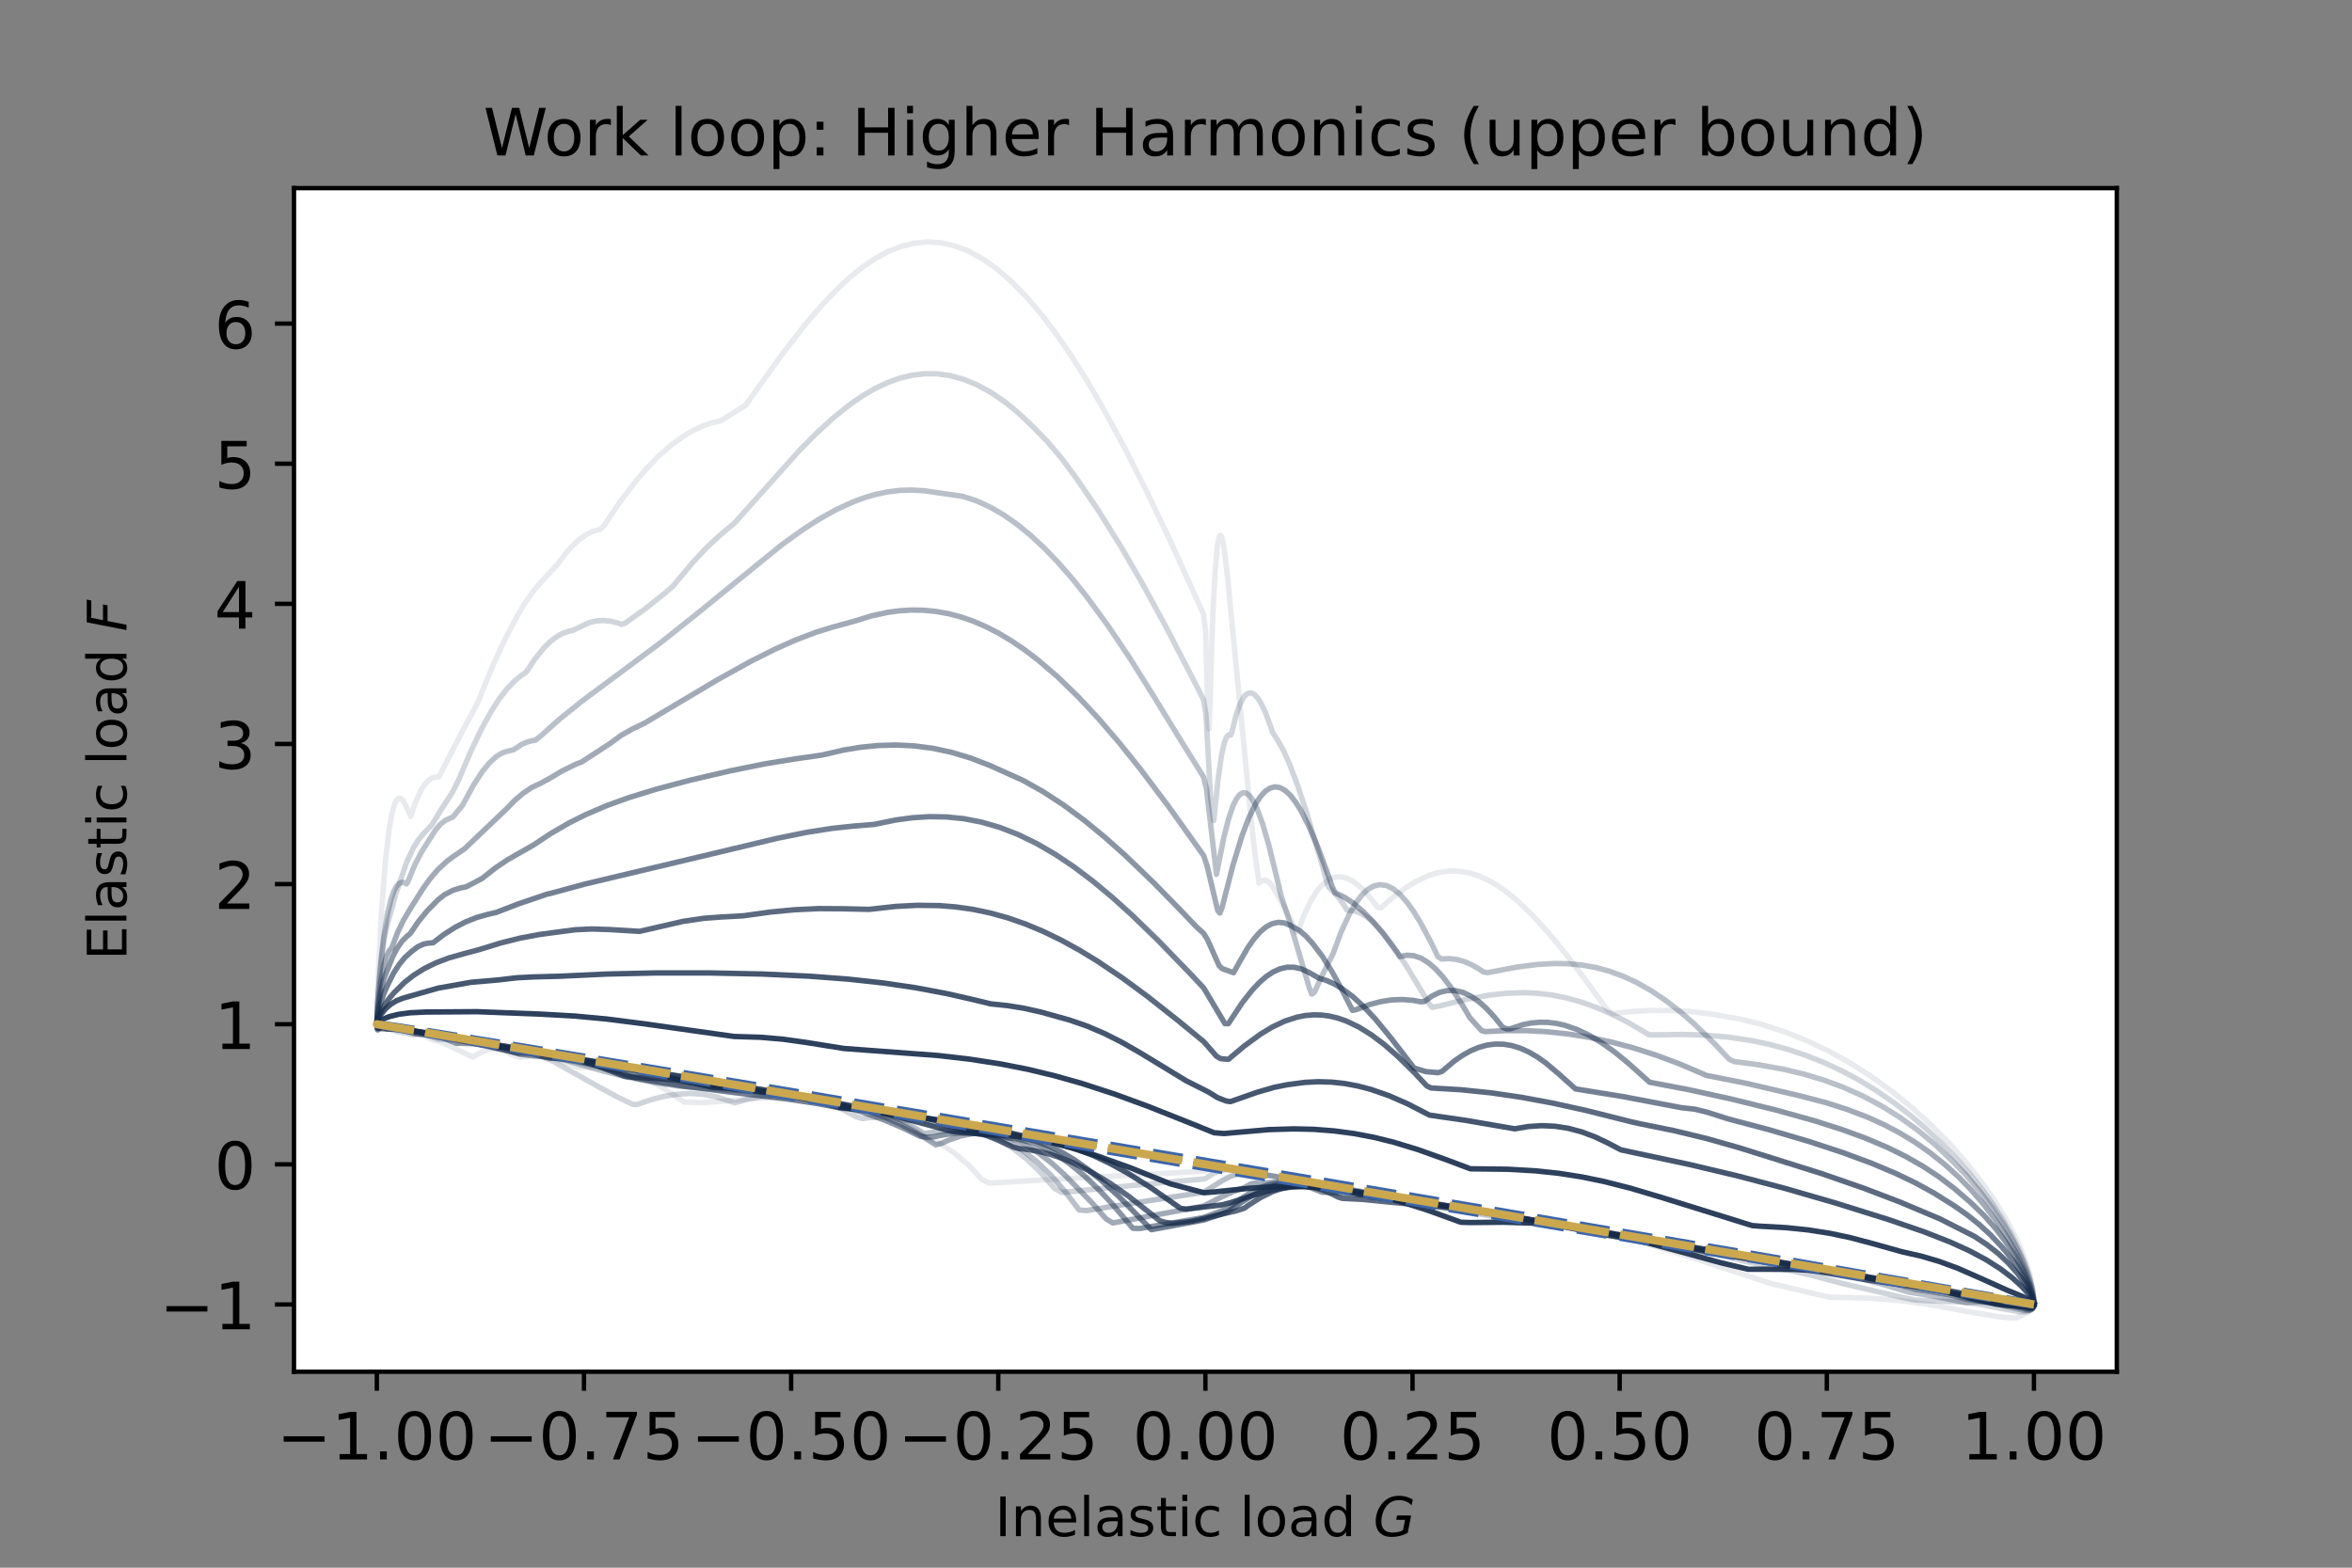 <?xml version="1.0" encoding="utf-8" standalone="no"?>
<!DOCTYPE svg PUBLIC "-//W3C//DTD SVG 1.1//EN"
  "http://www.w3.org/Graphics/SVG/1.1/DTD/svg11.dtd">
<!-- Created with matplotlib (https://matplotlib.org/) -->
<svg height="288pt" version="1.1" viewBox="0 0 432 288" width="432pt" xmlns="http://www.w3.org/2000/svg" xmlns:xlink="http://www.w3.org/1999/xlink">
 <rect x="0" y="0" width="432" height="288" fill="#808080" stroke="none"/>
 <defs>
  <style type="text/css">*{stroke-linecap:butt;stroke-linejoin:round;}</style>
 </defs>
 <g id="figure_1">
  <g id="patch_1">
   <path d="M 0 288 
L 432 288 
L 432 0 
L 0 0 
z
" style="fill:none;"/>
  </g>
  <g id="axes_1">
   <g id="patch_2">
    <path d="M 54 252 
L 388.8 252 
L 388.8 34.56 
L 54 34.56 
z
" style="fill:#ffffff;"/>
   </g>
   <g id="matplotlib.axis_1">
    <g id="xtick_1">
     <g id="line2d_1">
      <defs>
       <path d="M 0 0 
L 0 3.5 
" id="mb81f5d9358" style="stroke:#000000;stroke-width:0.8;"/>
      </defs>
      <g>
       <use style="stroke:#000000;stroke-width:0.8;" x="69.218" xlink:href="#mb81f5d9358" y="252"/>
      </g>
     </g>
     <g id="text_1">
      <!-- −1.00 -->
      <g transform="translate(50.831 268.118)scale(0.12 -0.12)">
       <defs>
        <path d="M 10.594 35.5 
L 73.188 35.5 
L 73.188 27.203 
L 10.594 27.203 
z
" id="DejaVuSans-8722"/>
        <path d="M 12.406 8.297 
L 28.516 8.297 
L 28.516 63.922 
L 10.984 60.406 
L 10.984 69.391 
L 28.422 72.906 
L 38.281 72.906 
L 38.281 8.297 
L 54.391 8.297 
L 54.391 0 
L 12.406 0 
z
" id="DejaVuSans-49"/>
        <path d="M 10.688 12.406 
L 21 12.406 
L 21 0 
L 10.688 0 
z
" id="DejaVuSans-46"/>
        <path d="M 31.781 66.406 
Q 24.172 66.406 20.328 58.906 
Q 16.5 51.422 16.5 36.375 
Q 16.5 21.391 20.328 13.891 
Q 24.172 6.391 31.781 6.391 
Q 39.453 6.391 43.281 13.891 
Q 47.125 21.391 47.125 36.375 
Q 47.125 51.422 43.281 58.906 
Q 39.453 66.406 31.781 66.406 
z
M 31.781 74.219 
Q 44.047 74.219 50.516 64.516 
Q 56.984 54.828 56.984 36.375 
Q 56.984 17.969 50.516 8.266 
Q 44.047 -1.422 31.781 -1.422 
Q 19.531 -1.422 13.062 8.266 
Q 6.594 17.969 6.594 36.375 
Q 6.594 54.828 13.062 64.516 
Q 19.531 74.219 31.781 74.219 
z
" id="DejaVuSans-48"/>
       </defs>
       <use xlink:href="#DejaVuSans-8722"/>
       <use x="83.789" xlink:href="#DejaVuSans-49"/>
       <use x="147.412" xlink:href="#DejaVuSans-46"/>
       <use x="179.199" xlink:href="#DejaVuSans-48"/>
       <use x="242.822" xlink:href="#DejaVuSans-48"/>
      </g>
     </g>
    </g>
    <g id="xtick_2">
     <g id="line2d_2">
      <g>
       <use style="stroke:#000000;stroke-width:0.8;" x="107.263" xlink:href="#mb81f5d9358" y="252"/>
      </g>
     </g>
     <g id="text_2">
      <!-- −0.75 -->
      <g transform="translate(88.876 268.118)scale(0.12 -0.12)">
       <defs>
        <path d="M 8.203 72.906 
L 55.078 72.906 
L 55.078 68.703 
L 28.609 0 
L 18.312 0 
L 43.219 64.594 
L 8.203 64.594 
z
" id="DejaVuSans-55"/>
        <path d="M 10.797 72.906 
L 49.516 72.906 
L 49.516 64.594 
L 19.828 64.594 
L 19.828 46.734 
Q 21.969 47.469 24.109 47.828 
Q 26.266 48.188 28.422 48.188 
Q 40.625 48.188 47.75 41.5 
Q 54.891 34.812 54.891 23.391 
Q 54.891 11.625 47.562 5.094 
Q 40.234 -1.422 26.906 -1.422 
Q 22.312 -1.422 17.547 -0.641 
Q 12.797 0.141 7.719 1.703 
L 7.719 11.625 
Q 12.109 9.234 16.797 8.062 
Q 21.484 6.891 26.703 6.891 
Q 35.156 6.891 40.078 11.328 
Q 45.016 15.766 45.016 23.391 
Q 45.016 31 40.078 35.438 
Q 35.156 39.891 26.703 39.891 
Q 22.75 39.891 18.812 39.016 
Q 14.891 38.141 10.797 36.281 
z
" id="DejaVuSans-53"/>
       </defs>
       <use xlink:href="#DejaVuSans-8722"/>
       <use x="83.789" xlink:href="#DejaVuSans-48"/>
       <use x="147.412" xlink:href="#DejaVuSans-46"/>
       <use x="179.199" xlink:href="#DejaVuSans-55"/>
       <use x="242.822" xlink:href="#DejaVuSans-53"/>
      </g>
     </g>
    </g>
    <g id="xtick_3">
     <g id="line2d_3">
      <g>
       <use style="stroke:#000000;stroke-width:0.8;" x="145.309" xlink:href="#mb81f5d9358" y="252"/>
      </g>
     </g>
     <g id="text_3">
      <!-- −0.50 -->
      <g transform="translate(126.922 268.118)scale(0.12 -0.12)">
       <use xlink:href="#DejaVuSans-8722"/>
       <use x="83.789" xlink:href="#DejaVuSans-48"/>
       <use x="147.412" xlink:href="#DejaVuSans-46"/>
       <use x="179.199" xlink:href="#DejaVuSans-53"/>
       <use x="242.822" xlink:href="#DejaVuSans-48"/>
      </g>
     </g>
    </g>
    <g id="xtick_4">
     <g id="line2d_4">
      <g>
       <use style="stroke:#000000;stroke-width:0.8;" x="183.354" xlink:href="#mb81f5d9358" y="252"/>
      </g>
     </g>
     <g id="text_4">
      <!-- −0.25 -->
      <g transform="translate(164.967 268.118)scale(0.12 -0.12)">
       <defs>
        <path d="M 19.188 8.297 
L 53.609 8.297 
L 53.609 0 
L 7.328 0 
L 7.328 8.297 
Q 12.938 14.109 22.625 23.891 
Q 32.328 33.688 34.812 36.531 
Q 39.547 41.844 41.422 45.531 
Q 43.312 49.219 43.312 52.781 
Q 43.312 58.594 39.234 62.25 
Q 35.156 65.922 28.609 65.922 
Q 23.969 65.922 18.812 64.312 
Q 13.672 62.703 7.812 59.422 
L 7.812 69.391 
Q 13.766 71.781 18.938 73 
Q 24.125 74.219 28.422 74.219 
Q 39.75 74.219 46.484 68.547 
Q 53.219 62.891 53.219 53.422 
Q 53.219 48.922 51.531 44.891 
Q 49.859 40.875 45.406 35.406 
Q 44.188 33.984 37.641 27.219 
Q 31.109 20.453 19.188 8.297 
z
" id="DejaVuSans-50"/>
       </defs>
       <use xlink:href="#DejaVuSans-8722"/>
       <use x="83.789" xlink:href="#DejaVuSans-48"/>
       <use x="147.412" xlink:href="#DejaVuSans-46"/>
       <use x="179.199" xlink:href="#DejaVuSans-50"/>
       <use x="242.822" xlink:href="#DejaVuSans-53"/>
      </g>
     </g>
    </g>
    <g id="xtick_5">
     <g id="line2d_5">
      <g>
       <use style="stroke:#000000;stroke-width:0.8;" x="221.4" xlink:href="#mb81f5d9358" y="252"/>
      </g>
     </g>
     <g id="text_5">
      <!-- 0.00 -->
      <g transform="translate(208.04 268.118)scale(0.12 -0.12)">
       <use xlink:href="#DejaVuSans-48"/>
       <use x="63.623" xlink:href="#DejaVuSans-46"/>
       <use x="95.41" xlink:href="#DejaVuSans-48"/>
       <use x="159.033" xlink:href="#DejaVuSans-48"/>
      </g>
     </g>
    </g>
    <g id="xtick_6">
     <g id="line2d_6">
      <g>
       <use style="stroke:#000000;stroke-width:0.8;" x="259.445" xlink:href="#mb81f5d9358" y="252"/>
      </g>
     </g>
     <g id="text_6">
      <!-- 0.25 -->
      <g transform="translate(246.086 268.118)scale(0.12 -0.12)">
       <use xlink:href="#DejaVuSans-48"/>
       <use x="63.623" xlink:href="#DejaVuSans-46"/>
       <use x="95.41" xlink:href="#DejaVuSans-50"/>
       <use x="159.033" xlink:href="#DejaVuSans-53"/>
      </g>
     </g>
    </g>
    <g id="xtick_7">
     <g id="line2d_7">
      <g>
       <use style="stroke:#000000;stroke-width:0.8;" x="297.491" xlink:href="#mb81f5d9358" y="252"/>
      </g>
     </g>
     <g id="text_7">
      <!-- 0.50 -->
      <g transform="translate(284.131 268.118)scale(0.12 -0.12)">
       <use xlink:href="#DejaVuSans-48"/>
       <use x="63.623" xlink:href="#DejaVuSans-46"/>
       <use x="95.41" xlink:href="#DejaVuSans-53"/>
       <use x="159.033" xlink:href="#DejaVuSans-48"/>
      </g>
     </g>
    </g>
    <g id="xtick_8">
     <g id="line2d_8">
      <g>
       <use style="stroke:#000000;stroke-width:0.8;" x="335.536" xlink:href="#mb81f5d9358" y="252"/>
      </g>
     </g>
     <g id="text_8">
      <!-- 0.75 -->
      <g transform="translate(322.177 268.118)scale(0.12 -0.12)">
       <use xlink:href="#DejaVuSans-48"/>
       <use x="63.623" xlink:href="#DejaVuSans-46"/>
       <use x="95.41" xlink:href="#DejaVuSans-55"/>
       <use x="159.033" xlink:href="#DejaVuSans-53"/>
      </g>
     </g>
    </g>
    <g id="xtick_9">
     <g id="line2d_9">
      <g>
       <use style="stroke:#000000;stroke-width:0.8;" x="373.581" xlink:href="#mb81f5d9358" y="252"/>
      </g>
     </g>
     <g id="text_9">
      <!-- 1.00 -->
      <g transform="translate(360.222 268.118)scale(0.12 -0.12)">
       <use xlink:href="#DejaVuSans-49"/>
       <use x="63.623" xlink:href="#DejaVuSans-46"/>
       <use x="95.41" xlink:href="#DejaVuSans-48"/>
       <use x="159.033" xlink:href="#DejaVuSans-48"/>
      </g>
     </g>
    </g>
    <g id="text_10">
     <!-- Inelastic load $G$ -->
     <g transform="translate(182.75 282.212)scale(0.1 -0.1)">
      <defs>
       <path d="M 9.812 72.906 
L 19.672 72.906 
L 19.672 0 
L 9.812 0 
z
" id="DejaVuSans-73"/>
       <path d="M 54.891 33.016 
L 54.891 0 
L 45.906 0 
L 45.906 32.719 
Q 45.906 40.484 42.875 44.328 
Q 39.844 48.188 33.797 48.188 
Q 26.516 48.188 22.312 43.547 
Q 18.109 38.922 18.109 30.906 
L 18.109 0 
L 9.078 0 
L 9.078 54.688 
L 18.109 54.688 
L 18.109 46.188 
Q 21.344 51.125 25.703 53.562 
Q 30.078 56 35.797 56 
Q 45.219 56 50.047 50.172 
Q 54.891 44.344 54.891 33.016 
z
" id="DejaVuSans-110"/>
       <path d="M 56.203 29.594 
L 56.203 25.203 
L 14.891 25.203 
Q 15.484 15.922 20.484 11.062 
Q 25.484 6.203 34.422 6.203 
Q 39.594 6.203 44.453 7.469 
Q 49.312 8.734 54.109 11.281 
L 54.109 2.781 
Q 49.266 0.734 44.188 -0.344 
Q 39.109 -1.422 33.891 -1.422 
Q 20.797 -1.422 13.156 6.188 
Q 5.516 13.812 5.516 26.812 
Q 5.516 40.234 12.766 48.109 
Q 20.016 56 32.328 56 
Q 43.359 56 49.781 48.891 
Q 56.203 41.797 56.203 29.594 
z
M 47.219 32.234 
Q 47.125 39.594 43.094 43.984 
Q 39.062 48.391 32.422 48.391 
Q 24.906 48.391 20.391 44.141 
Q 15.875 39.891 15.188 32.172 
z
" id="DejaVuSans-101"/>
       <path d="M 9.422 75.984 
L 18.406 75.984 
L 18.406 0 
L 9.422 0 
z
" id="DejaVuSans-108"/>
       <path d="M 34.281 27.484 
Q 23.391 27.484 19.188 25 
Q 14.984 22.516 14.984 16.5 
Q 14.984 11.719 18.141 8.906 
Q 21.297 6.109 26.703 6.109 
Q 34.188 6.109 38.703 11.406 
Q 43.219 16.703 43.219 25.484 
L 43.219 27.484 
z
M 52.203 31.203 
L 52.203 0 
L 43.219 0 
L 43.219 8.297 
Q 40.141 3.328 35.547 0.953 
Q 30.953 -1.422 24.312 -1.422 
Q 15.922 -1.422 10.953 3.297 
Q 6 8.016 6 15.922 
Q 6 25.141 12.172 29.828 
Q 18.359 34.516 30.609 34.516 
L 43.219 34.516 
L 43.219 35.406 
Q 43.219 41.609 39.141 45 
Q 35.062 48.391 27.688 48.391 
Q 23 48.391 18.547 47.266 
Q 14.109 46.141 10.016 43.891 
L 10.016 52.203 
Q 14.938 54.109 19.578 55.047 
Q 24.219 56 28.609 56 
Q 40.484 56 46.344 49.844 
Q 52.203 43.703 52.203 31.203 
z
" id="DejaVuSans-97"/>
       <path d="M 44.281 53.078 
L 44.281 44.578 
Q 40.484 46.531 36.375 47.5 
Q 32.281 48.484 27.875 48.484 
Q 21.188 48.484 17.844 46.438 
Q 14.5 44.391 14.5 40.281 
Q 14.5 37.156 16.891 35.375 
Q 19.281 33.594 26.516 31.984 
L 29.594 31.297 
Q 39.156 29.25 43.188 25.516 
Q 47.219 21.781 47.219 15.094 
Q 47.219 7.469 41.188 3.016 
Q 35.156 -1.422 24.609 -1.422 
Q 20.219 -1.422 15.453 -0.562 
Q 10.688 0.297 5.422 2 
L 5.422 11.281 
Q 10.406 8.688 15.234 7.391 
Q 20.062 6.109 24.812 6.109 
Q 31.156 6.109 34.562 8.281 
Q 37.984 10.453 37.984 14.406 
Q 37.984 18.062 35.516 20.016 
Q 33.062 21.969 24.703 23.781 
L 21.578 24.516 
Q 13.234 26.266 9.516 29.906 
Q 5.812 33.547 5.812 39.891 
Q 5.812 47.609 11.281 51.797 
Q 16.75 56 26.812 56 
Q 31.781 56 36.172 55.266 
Q 40.578 54.547 44.281 53.078 
z
" id="DejaVuSans-115"/>
       <path d="M 18.312 70.219 
L 18.312 54.688 
L 36.812 54.688 
L 36.812 47.703 
L 18.312 47.703 
L 18.312 18.016 
Q 18.312 11.328 20.141 9.422 
Q 21.969 7.516 27.594 7.516 
L 36.812 7.516 
L 36.812 0 
L 27.594 0 
Q 17.188 0 13.234 3.875 
Q 9.281 7.766 9.281 18.016 
L 9.281 47.703 
L 2.688 47.703 
L 2.688 54.688 
L 9.281 54.688 
L 9.281 70.219 
z
" id="DejaVuSans-116"/>
       <path d="M 9.422 54.688 
L 18.406 54.688 
L 18.406 0 
L 9.422 0 
z
M 9.422 75.984 
L 18.406 75.984 
L 18.406 64.594 
L 9.422 64.594 
z
" id="DejaVuSans-105"/>
       <path d="M 48.781 52.594 
L 48.781 44.188 
Q 44.969 46.297 41.141 47.344 
Q 37.312 48.391 33.406 48.391 
Q 24.656 48.391 19.812 42.844 
Q 14.984 37.312 14.984 27.297 
Q 14.984 17.281 19.812 11.734 
Q 24.656 6.203 33.406 6.203 
Q 37.312 6.203 41.141 7.25 
Q 44.969 8.297 48.781 10.406 
L 48.781 2.094 
Q 45.016 0.344 40.984 -0.531 
Q 36.969 -1.422 32.422 -1.422 
Q 20.062 -1.422 12.781 6.344 
Q 5.516 14.109 5.516 27.297 
Q 5.516 40.672 12.859 48.328 
Q 20.219 56 33.016 56 
Q 37.156 56 41.109 55.141 
Q 45.062 54.297 48.781 52.594 
z
" id="DejaVuSans-99"/>
       <path id="DejaVuSans-32"/>
       <path d="M 30.609 48.391 
Q 23.391 48.391 19.188 42.75 
Q 14.984 37.109 14.984 27.297 
Q 14.984 17.484 19.156 11.844 
Q 23.344 6.203 30.609 6.203 
Q 37.797 6.203 41.984 11.859 
Q 46.188 17.531 46.188 27.297 
Q 46.188 37.016 41.984 42.703 
Q 37.797 48.391 30.609 48.391 
z
M 30.609 56 
Q 42.328 56 49.016 48.375 
Q 55.719 40.766 55.719 27.297 
Q 55.719 13.875 49.016 6.219 
Q 42.328 -1.422 30.609 -1.422 
Q 18.844 -1.422 12.172 6.219 
Q 5.516 13.875 5.516 27.297 
Q 5.516 40.766 12.172 48.375 
Q 18.844 56 30.609 56 
z
" id="DejaVuSans-111"/>
       <path d="M 45.406 46.391 
L 45.406 75.984 
L 54.391 75.984 
L 54.391 0 
L 45.406 0 
L 45.406 8.203 
Q 42.578 3.328 38.25 0.953 
Q 33.938 -1.422 27.875 -1.422 
Q 17.969 -1.422 11.734 6.484 
Q 5.516 14.406 5.516 27.297 
Q 5.516 40.188 11.734 48.094 
Q 17.969 56 27.875 56 
Q 33.938 56 38.25 53.625 
Q 42.578 51.266 45.406 46.391 
z
M 14.797 27.297 
Q 14.797 17.391 18.875 11.75 
Q 22.953 6.109 30.078 6.109 
Q 37.203 6.109 41.297 11.75 
Q 45.406 17.391 45.406 27.297 
Q 45.406 37.203 41.297 42.844 
Q 37.203 48.484 30.078 48.484 
Q 22.953 48.484 18.875 42.844 
Q 14.797 37.203 14.797 27.297 
z
" id="DejaVuSans-100"/>
       <path d="M 54.594 10.891 
L 58.406 29.984 
L 42.188 29.984 
L 43.703 38.094 
L 69.578 38.094 
L 63.281 6 
Q 56.781 2.438 49.109 0.5 
Q 41.453 -1.422 33.688 -1.422 
Q 19.969 -1.422 12.234 6.188 
Q 4.5 13.812 4.5 27.391 
Q 4.5 38.672 9.203 48.844 
Q 13.922 59.031 22.219 65.828 
Q 27.438 70.062 33.641 72.141 
Q 39.844 74.219 47.406 74.219 
Q 54.25 74.219 60.516 72.484 
Q 66.797 70.75 72.516 67.281 
L 70.516 56.781 
Q 66.109 61.375 60.203 63.797 
Q 54.297 66.219 47.609 66.219 
Q 39.844 66.219 33.938 63.25 
Q 28.031 60.297 23.391 54.109 
Q 19.438 48.828 17.156 41.672 
Q 14.891 34.516 14.891 27.094 
Q 14.891 16.891 20.109 11.734 
Q 25.344 6.594 35.688 6.594 
Q 40.875 6.594 45.703 7.688 
Q 50.531 8.797 54.594 10.891 
z
" id="DejaVuSans-Oblique-71"/>
      </defs>
      <use transform="translate(0 0.016)" xlink:href="#DejaVuSans-73"/>
      <use transform="translate(29.492 0.016)" xlink:href="#DejaVuSans-110"/>
      <use transform="translate(92.871 0.016)" xlink:href="#DejaVuSans-101"/>
      <use transform="translate(154.395 0.016)" xlink:href="#DejaVuSans-108"/>
      <use transform="translate(182.178 0.016)" xlink:href="#DejaVuSans-97"/>
      <use transform="translate(243.457 0.016)" xlink:href="#DejaVuSans-115"/>
      <use transform="translate(295.557 0.016)" xlink:href="#DejaVuSans-116"/>
      <use transform="translate(334.766 0.016)" xlink:href="#DejaVuSans-105"/>
      <use transform="translate(362.549 0.016)" xlink:href="#DejaVuSans-99"/>
      <use transform="translate(417.529 0.016)" xlink:href="#DejaVuSans-32"/>
      <use transform="translate(449.316 0.016)" xlink:href="#DejaVuSans-108"/>
      <use transform="translate(477.1 0.016)" xlink:href="#DejaVuSans-111"/>
      <use transform="translate(538.281 0.016)" xlink:href="#DejaVuSans-97"/>
      <use transform="translate(599.561 0.016)" xlink:href="#DejaVuSans-100"/>
      <use transform="translate(663.037 0.016)" xlink:href="#DejaVuSans-32"/>
      <use transform="translate(694.824 0.016)" xlink:href="#DejaVuSans-Oblique-71"/>
     </g>
    </g>
   </g>
   <g id="matplotlib.axis_2">
    <g id="ytick_1">
     <g id="line2d_10">
      <defs>
       <path d="M 0 0 
L -3.5 0 
" id="mc36cadebda" style="stroke:#000000;stroke-width:0.8;"/>
      </defs>
      <g>
       <use style="stroke:#000000;stroke-width:0.8;" x="54" xlink:href="#mc36cadebda" y="239.646"/>
      </g>
     </g>
     <g id="text_11">
      <!-- −1 -->
      <g transform="translate(29.309 244.205)scale(0.12 -0.12)">
       <use xlink:href="#DejaVuSans-8722"/>
       <use x="83.789" xlink:href="#DejaVuSans-49"/>
      </g>
     </g>
    </g>
    <g id="ytick_2">
     <g id="line2d_11">
      <g>
       <use style="stroke:#000000;stroke-width:0.8;" x="54" xlink:href="#mc36cadebda" y="213.904"/>
      </g>
     </g>
     <g id="text_12">
      <!-- 0 -->
      <g transform="translate(39.365 218.463)scale(0.12 -0.12)">
       <use xlink:href="#DejaVuSans-48"/>
      </g>
     </g>
    </g>
    <g id="ytick_3">
     <g id="line2d_12">
      <g>
       <use style="stroke:#000000;stroke-width:0.8;" x="54" xlink:href="#mc36cadebda" y="188.161"/>
      </g>
     </g>
     <g id="text_13">
      <!-- 1 -->
      <g transform="translate(39.365 192.72)scale(0.12 -0.12)">
       <use xlink:href="#DejaVuSans-49"/>
      </g>
     </g>
    </g>
    <g id="ytick_4">
     <g id="line2d_13">
      <g>
       <use style="stroke:#000000;stroke-width:0.8;" x="54" xlink:href="#mc36cadebda" y="162.419"/>
      </g>
     </g>
     <g id="text_14">
      <!-- 2 -->
      <g transform="translate(39.365 166.978)scale(0.12 -0.12)">
       <use xlink:href="#DejaVuSans-50"/>
      </g>
     </g>
    </g>
    <g id="ytick_5">
     <g id="line2d_14">
      <g>
       <use style="stroke:#000000;stroke-width:0.8;" x="54" xlink:href="#mc36cadebda" y="136.676"/>
      </g>
     </g>
     <g id="text_15">
      <!-- 3 -->
      <g transform="translate(39.365 141.236)scale(0.12 -0.12)">
       <defs>
        <path d="M 40.578 39.312 
Q 47.656 37.797 51.625 33 
Q 55.609 28.219 55.609 21.188 
Q 55.609 10.406 48.188 4.484 
Q 40.766 -1.422 27.094 -1.422 
Q 22.516 -1.422 17.656 -0.516 
Q 12.797 0.391 7.625 2.203 
L 7.625 11.719 
Q 11.719 9.328 16.594 8.109 
Q 21.484 6.891 26.812 6.891 
Q 36.078 6.891 40.938 10.547 
Q 45.797 14.203 45.797 21.188 
Q 45.797 27.641 41.281 31.266 
Q 36.766 34.906 28.719 34.906 
L 20.219 34.906 
L 20.219 43.016 
L 29.109 43.016 
Q 36.375 43.016 40.234 45.922 
Q 44.094 48.828 44.094 54.297 
Q 44.094 59.906 40.109 62.906 
Q 36.141 65.922 28.719 65.922 
Q 24.656 65.922 20.016 65.031 
Q 15.375 64.156 9.812 62.312 
L 9.812 71.094 
Q 15.438 72.656 20.344 73.438 
Q 25.25 74.219 29.594 74.219 
Q 40.828 74.219 47.359 69.109 
Q 53.906 64.016 53.906 55.328 
Q 53.906 49.266 50.438 45.094 
Q 46.969 40.922 40.578 39.312 
z
" id="DejaVuSans-51"/>
       </defs>
       <use xlink:href="#DejaVuSans-51"/>
      </g>
     </g>
    </g>
    <g id="ytick_6">
     <g id="line2d_15">
      <g>
       <use style="stroke:#000000;stroke-width:0.8;" x="54" xlink:href="#mc36cadebda" y="110.934"/>
      </g>
     </g>
     <g id="text_16">
      <!-- 4 -->
      <g transform="translate(39.365 115.493)scale(0.12 -0.12)">
       <defs>
        <path d="M 37.797 64.312 
L 12.891 25.391 
L 37.797 25.391 
z
M 35.203 72.906 
L 47.609 72.906 
L 47.609 25.391 
L 58.016 25.391 
L 58.016 17.188 
L 47.609 17.188 
L 47.609 0 
L 37.797 0 
L 37.797 17.188 
L 4.891 17.188 
L 4.891 26.703 
z
" id="DejaVuSans-52"/>
       </defs>
       <use xlink:href="#DejaVuSans-52"/>
      </g>
     </g>
    </g>
    <g id="ytick_7">
     <g id="line2d_16">
      <g>
       <use style="stroke:#000000;stroke-width:0.8;" x="54" xlink:href="#mc36cadebda" y="85.192"/>
      </g>
     </g>
     <g id="text_17">
      <!-- 5 -->
      <g transform="translate(39.365 89.751)scale(0.12 -0.12)">
       <use xlink:href="#DejaVuSans-53"/>
      </g>
     </g>
    </g>
    <g id="ytick_8">
     <g id="line2d_17">
      <g>
       <use style="stroke:#000000;stroke-width:0.8;" x="54" xlink:href="#mc36cadebda" y="59.449"/>
      </g>
     </g>
     <g id="text_18">
      <!-- 6 -->
      <g transform="translate(39.365 64.008)scale(0.12 -0.12)">
       <defs>
        <path d="M 33.016 40.375 
Q 26.375 40.375 22.484 35.828 
Q 18.609 31.297 18.609 23.391 
Q 18.609 15.531 22.484 10.953 
Q 26.375 6.391 33.016 6.391 
Q 39.656 6.391 43.531 10.953 
Q 47.406 15.531 47.406 23.391 
Q 47.406 31.297 43.531 35.828 
Q 39.656 40.375 33.016 40.375 
z
M 52.594 71.297 
L 52.594 62.312 
Q 48.875 64.062 45.094 64.984 
Q 41.312 65.922 37.594 65.922 
Q 27.828 65.922 22.672 59.328 
Q 17.531 52.734 16.797 39.406 
Q 19.672 43.656 24.016 45.922 
Q 28.375 48.188 33.594 48.188 
Q 44.578 48.188 50.953 41.516 
Q 57.328 34.859 57.328 23.391 
Q 57.328 12.156 50.688 5.359 
Q 44.047 -1.422 33.016 -1.422 
Q 20.359 -1.422 13.672 8.266 
Q 6.984 17.969 6.984 36.375 
Q 6.984 53.656 15.188 63.938 
Q 23.391 74.219 37.203 74.219 
Q 40.922 74.219 44.703 73.484 
Q 48.484 72.75 52.594 71.297 
z
" id="DejaVuSans-54"/>
       </defs>
       <use xlink:href="#DejaVuSans-54"/>
      </g>
     </g>
    </g>
    <g id="text_19">
     <!-- Elastic load $F$ -->
     <g transform="translate(23.23 176.38)rotate(-90)scale(0.1 -0.1)">
      <defs>
       <path d="M 9.812 72.906 
L 55.906 72.906 
L 55.906 64.594 
L 19.672 64.594 
L 19.672 43.016 
L 54.391 43.016 
L 54.391 34.719 
L 19.672 34.719 
L 19.672 8.297 
L 56.781 8.297 
L 56.781 0 
L 9.812 0 
z
" id="DejaVuSans-69"/>
       <path d="M 16.891 72.906 
L 58.688 72.906 
L 57.078 64.594 
L 25.094 64.594 
L 20.906 43.109 
L 49.812 43.109 
L 48.188 34.812 
L 19.281 34.812 
L 12.5 0 
L 2.688 0 
z
" id="DejaVuSans-Oblique-70"/>
      </defs>
      <use transform="translate(0 0.016)" xlink:href="#DejaVuSans-69"/>
      <use transform="translate(63.184 0.016)" xlink:href="#DejaVuSans-108"/>
      <use transform="translate(90.967 0.016)" xlink:href="#DejaVuSans-97"/>
      <use transform="translate(152.246 0.016)" xlink:href="#DejaVuSans-115"/>
      <use transform="translate(204.346 0.016)" xlink:href="#DejaVuSans-116"/>
      <use transform="translate(243.555 0.016)" xlink:href="#DejaVuSans-105"/>
      <use transform="translate(271.338 0.016)" xlink:href="#DejaVuSans-99"/>
      <use transform="translate(326.318 0.016)" xlink:href="#DejaVuSans-32"/>
      <use transform="translate(358.105 0.016)" xlink:href="#DejaVuSans-108"/>
      <use transform="translate(385.889 0.016)" xlink:href="#DejaVuSans-111"/>
      <use transform="translate(447.07 0.016)" xlink:href="#DejaVuSans-97"/>
      <use transform="translate(508.35 0.016)" xlink:href="#DejaVuSans-100"/>
      <use transform="translate(571.826 0.016)" xlink:href="#DejaVuSans-32"/>
      <use transform="translate(603.613 0.016)" xlink:href="#DejaVuSans-Oblique-70"/>
     </g>
    </g>
   </g>
   <g id="line2d_18">
    <path clip-path="url(#p5c9ad68631)" d="M 373.582 239.636 
L 373.464 239.806 
L 373.03 239.922 
L 371.376 240.018 
L 368.376 239.805 
L 366.414 239.534 
L 354.777 236.625 
L 350.864 236.063 
L 347.183 235.612 
L 342.108 234.555 
L 337.901 233.881 
L 333.471 233.413 
L 329.502 233.202 
L 324.677 233.172 
L 321.109 233.177 
L 315.953 231.948 
L 308.294 229.852 
L 299.535 227.503 
L 294.636 226.403 
L 289.666 225.532 
L 285.475 225.014 
L 281.244 224.69 
L 276.117 224.535 
L 270.069 224.594 
L 268.328 224.541 
L 262.187 222.32 
L 257.756 220.911 
L 253.288 219.731 
L 249.641 218.986 
L 245.955 218.437 
L 242.271 218.091 
L 238.591 217.942 
L 233.999 218.008 
L 229.413 218.306 
L 223.002 218.971 
L 221.143 219.118 
L 214.98 217.489 
L 207.816 214.607 
L 201.718 212.41 
L 196.678 210.838 
L 191.687 209.526 
L 180.907 207.1 
L 175.16 206.123 
L 168.586 205.225 
L 154.123 203.412 
L 149.774 202.252 
L 145.509 201.325 
L 141.331 200.633 
L 137.244 200.16 
L 132.463 199.835 
L 130.9 199.737 
L 119.701 197.225 
L 114.127 195.902 
L 109.49 195.045 
L 89.438 191.865 
L 86.306 191.239 
L 78.463 189.893 
L 73.209 188.949 
L 69.25 188.279 
L 69.25 188.021 
L 69.572 187.692 
L 70.345 187.222 
L 71.556 186.745 
L 73.209 186.338 
L 75.303 186.06 
L 78.149 185.92 
L 87.617 185.857 
L 99.212 186.3 
L 105.702 186.668 
L 111.449 187.205 
L 118.281 188.077 
L 134.836 190.411 
L 139.685 190.559 
L 143.827 190.913 
L 148.057 191.506 
L 155.003 192.617 
L 172.325 193.912 
L 178.021 194.568 
L 183.817 195.463 
L 188.718 196.43 
L 193.677 197.62 
L 198.689 199.034 
L 204.761 201.01 
L 210.881 203.253 
L 219.087 206.512 
L 223.002 208.099 
L 224.833 208.239 
L 233.081 207.52 
L 237.672 207.385 
L 241.351 207.473 
L 245.033 207.758 
L 248.72 208.249 
L 252.39 208.945 
L 255.973 209.835 
L 260.419 211.187 
L 265.705 213.078 
L 270.069 214.72 
L 276.975 214.804 
L 282.093 215.1 
L 286.316 215.552 
L 290.499 216.206 
L 294.636 217.056 
L 299.535 218.301 
L 305.146 219.97 
L 321.83 225.154 
L 323.262 225.262 
L 328.145 225.54 
L 332.166 225.958 
L 336.029 226.561 
L 339.731 227.34 
L 343.842 228.427 
L 349.315 229.959 
L 352.861 230.761 
L 356.161 231.731 
L 359.622 233.004 
L 363.457 234.688 
L 368.631 237.012 
L 371.542 238.2 
L 373.03 239.021 
L 373.552 239.523 
L 373.582 239.636 
L 373.582 239.636 
" style="fill:none;stroke:#172c4b;stroke-linecap:square;stroke-opacity:0.9;"/>
   </g>
   <g id="line2d_19">
    <path clip-path="url(#p5c9ad68631)" d="M 373.582 239.617 
L 373.483 239.9 
L 373.185 240.024 
L 372.569 239.991 
L 370.288 239.511 
L 355.943 236.729 
L 329.249 232.262 
L 309.486 228.852 
L 279.05 223.719 
L 266.681 221.651 
L 260.085 220.744 
L 254.333 220.158 
L 251.876 219.883 
L 248.608 219.071 
L 245.351 218.521 
L 239.676 217.962 
L 237.253 218.06 
L 234.835 218.383 
L 232.422 218.915 
L 229.211 219.903 
L 226.004 220.947 
L 224.402 221.357 
L 217.89 222.135 
L 216.811 221.972 
L 211.422 218.219 
L 207.127 215.521 
L 203.918 213.75 
L 200.723 212.24 
L 197.544 211.023 
L 194.383 210.117 
L 190.201 209.294 
L 187.091 208.804 
L 184.006 208.574 
L 180.948 208.423 
L 176.914 207.987 
L 174.917 207.864 
L 171.948 207.049 
L 165.148 205.228 
L 158.538 203.686 
L 150.335 202.021 
L 139.944 200.17 
L 121.875 197.223 
L 91.057 192.21 
L 80.468 190.116 
L 75.708 189.304 
L 69.266 188.371 
L 69.223 188.02 
L 69.434 187.328 
L 69.954 186.387 
L 70.787 185.346 
L 71.775 184.483 
L 72.818 183.853 
L 74.044 183.364 
L 80.468 181.529 
L 86.568 180.448 
L 89.656 180.19 
L 91.534 180.023 
L 95.02 179.618 
L 98.208 179.463 
L 102.744 179.346 
L 111.459 178.942 
L 120.423 178.74 
L 130.207 178.736 
L 139.944 178.939 
L 148.559 179.331 
L 155.766 179.874 
L 162.291 180.59 
L 168.04 181.436 
L 173.924 182.541 
L 178.924 183.683 
L 181.964 184.418 
L 185.031 184.737 
L 188.125 185.24 
L 191.243 185.937 
L 196.488 187.404 
L 199.661 188.497 
L 202.851 189.861 
L 206.056 191.479 
L 209.272 193.322 
L 217.89 198.558 
L 222 200.63 
L 223.601 201.635 
L 225.203 202.261 
L 226.004 202.382 
L 230.816 200.686 
L 234.03 199.753 
L 236.447 199.273 
L 239.676 198.843 
L 242.104 198.723 
L 244.538 198.792 
L 246.978 199.055 
L 249.424 199.513 
L 251.876 200.161 
L 255.154 201.305 
L 258.439 202.74 
L 262.557 204.858 
L 269.157 205.814 
L 278.228 207.376 
L 280.693 206.957 
L 283.154 206.795 
L 285.607 206.902 
L 288.052 207.283 
L 290.488 207.932 
L 292.913 208.837 
L 295.326 209.978 
L 297.726 211.243 
L 310.253 213.918 
L 319.267 216.058 
L 327.863 218.323 
L 337.252 221.037 
L 346.979 224.084 
L 353.465 226.322 
L 358.281 228.213 
L 361.718 229.781 
L 364.763 231.408 
L 367.392 233.075 
L 369.584 234.733 
L 371.316 236.304 
L 372.569 237.679 
L 373.328 238.827 
L 373.578 239.54 
L 373.582 239.617 
L 373.582 239.617 
" style="fill:none;stroke:#172c4b;stroke-linecap:square;stroke-opacity:0.8;"/>
   </g>
   <g id="line2d_20">
    <path clip-path="url(#p5c9ad68631)" d="M 373.582 239.596 
L 373.47 240.033 
L 373.221 240.194 
L 372.711 240.224 
L 371.252 239.982 
L 367.042 239.158 
L 363.452 238.387 
L 351.135 236.32 
L 342.942 235.145 
L 337.836 234.269 
L 332.46 233.371 
L 313.522 229.916 
L 293.132 226.583 
L 283.51 224.524 
L 276.304 223.205 
L 269.936 222.278 
L 264.41 221.693 
L 255.014 220.819 
L 250.359 220.348 
L 246.519 220.149 
L 245.755 219.903 
L 244.232 219.135 
L 242.715 218.547 
L 241.203 218.143 
L 239.697 217.929 
L 238.197 217.903 
L 236.701 218.065 
L 235.211 218.408 
L 233.725 218.927 
L 231.503 220.012 
L 229.29 221.425 
L 228.554 221.96 
L 227.083 222.43 
L 218.804 224.375 
L 215.346 224.748 
L 214.195 224.594 
L 213.045 224.287 
L 207.316 219.774 
L 203.9 217.388 
L 200.506 215.326 
L 197.137 213.631 
L 194.907 212.723 
L 192.69 211.998 
L 190.488 211.462 
L 188.302 211.113 
L 187.214 211.008 
L 186.131 210.737 
L 182.908 209.275 
L 179.725 208.024 
L 176.583 206.977 
L 172.463 205.876 
L 168.423 205.077 
L 162.515 204.226 
L 156.794 203.604 
L 152.168 202.497 
L 147.67 201.628 
L 142.437 200.856 
L 136.555 200.247 
L 134.918 200.116 
L 130.122 199.085 
L 126.255 198.549 
L 122.508 198.252 
L 115.375 197.829 
L 114.689 197.714 
L 110.026 195.944 
L 106.231 194.765 
L 103.213 194.049 
L 100.33 193.566 
L 98.121 193.194 
L 93.475 192.309 
L 85.51 191.079 
L 80.04 190.146 
L 76.498 189.524 
L 73.479 189.112 
L 71.289 189.031 
L 69.681 188.945 
L 69.377 188.735 
L 69.245 188.414 
L 69.245 187.753 
L 69.562 186.675 
L 70.24 185.292 
L 71.289 183.666 
L 72.367 182.378 
L 74.319 180.459 
L 75.978 179.162 
L 77.884 177.962 
L 80.04 176.895 
L 82.447 175.983 
L 85.109 175.23 
L 87.972 174.465 
L 92.026 173.217 
L 95.485 172.351 
L 99.215 171.653 
L 105.616 170.805 
L 108.74 170.664 
L 111.994 170.772 
L 117.463 171.103 
L 125.496 169.253 
L 129.339 168.697 
L 132.498 168.464 
L 136.555 168.237 
L 141.582 167.543 
L 145.906 167.132 
L 150.354 166.921 
L 154.928 166.95 
L 159.631 167.062 
L 164.464 166.524 
L 168.423 166.314 
L 172.463 166.366 
L 175.546 166.611 
L 178.673 167.054 
L 181.842 167.714 
L 185.053 168.604 
L 188.302 169.731 
L 191.587 171.1 
L 194.907 172.709 
L 198.257 174.551 
L 201.635 176.613 
L 206.175 179.675 
L 210.749 183.042 
L 216.498 187.578 
L 221.111 191.372 
L 223.415 194.02 
L 224.148 194.472 
L 225.615 194.617 
L 228.554 192.152 
L 231.503 189.995 
L 233.725 188.654 
L 235.955 187.6 
L 238.197 186.868 
L 239.697 186.573 
L 241.203 186.44 
L 242.715 186.473 
L 244.232 186.673 
L 245.755 187.041 
L 247.284 187.574 
L 249.588 188.676 
L 251.905 190.12 
L 254.235 191.878 
L 256.577 193.913 
L 259.714 196.983 
L 262.057 199.49 
L 262.841 199.872 
L 268.353 200.196 
L 273.91 200.773 
L 279.503 201.595 
L 285.115 202.638 
L 291.531 204.053 
L 299.51 206.061 
L 301.095 206.421 
L 307.373 207.688 
L 313.522 209.174 
L 319.545 210.883 
L 334.506 215.576 
L 342.319 218.285 
L 348.896 220.794 
L 356.348 223.931 
L 362.653 227.137 
L 364.971 228.671 
L 367.042 230.305 
L 368.852 232.003 
L 370.615 233.99 
L 371.985 235.877 
L 372.941 237.543 
L 373.47 238.885 
L 373.582 239.596 
L 373.582 239.596 
" style="fill:none;stroke:#172c4b;stroke-linecap:square;stroke-opacity:0.7;"/>
   </g>
   <g id="line2d_21">
    <path clip-path="url(#p5c9ad68631)" d="M 373.582 239.58 
L 373.494 240.031 
L 373.232 240.247 
L 372.796 240.275 
L 371.625 240.037 
L 364.822 238.582 
L 361.314 238.153 
L 357.34 237.235 
L 352.377 236.331 
L 343.778 234.855 
L 258.279 220.312 
L 252.576 219.642 
L 249.091 219.24 
L 246.347 218.637 
L 243.642 218.252 
L 241.638 217.992 
L 239.655 217.558 
L 237.692 217.404 
L 235.746 217.538 
L 233.818 217.865 
L 231.904 218.662 
L 230.004 219.624 
L 228.114 220.821 
L 225.609 222.549 
L 224.36 223.045 
L 221.098 224.123 
L 211.468 225.905 
L 209.073 223.447 
L 205.498 219.792 
L 201.947 216.552 
L 199.596 214.664 
L 197.259 213.016 
L 194.938 211.625 
L 192.633 210.503 
L 190.346 209.658 
L 188.078 209.094 
L 185.829 208.498 
L 183.6 207.948 
L 181.393 207.629 
L 179.207 207.541 
L 177.043 207.627 
L 174.901 206.923 
L 171.73 205.873 
L 168.612 205.069 
L 165.544 204.484 
L 161.535 203.987 
L 157.617 203.742 
L 154.738 203.616 
L 150.049 202.721 
L 144.602 201.901 
L 135.114 200.753 
L 125.496 199.521 
L 118.8 198.439 
L 116.67 198.048 
L 108.677 195.37 
L 106.202 194.835 
L 103.822 194.512 
L 101.53 194.398 
L 100.96 194.4 
L 97.656 193.543 
L 96.076 193.446 
L 95.05 193.43 
L 85.56 191.358 
L 82.91 190.734 
L 80.51 190.391 
L 76.447 189.903 
L 74.998 189.5 
L 71.812 188.803 
L 70.999 188.541 
L 70.343 188.56 
L 69.331 188.688 
L 69.23 188.364 
L 69.259 187.408 
L 69.77 184.833 
L 70.441 182.67 
L 71.253 180.835 
L 72.278 178.794 
L 73.333 177.154 
L 74.339 175.935 
L 75.462 174.902 
L 76.705 173.942 
L 77.787 173.441 
L 78.65 173.264 
L 79.558 173.194 
L 81.508 171.689 
L 83.641 170.326 
L 85.56 169.342 
L 87.609 168.534 
L 89.789 167.93 
L 91.16 167.615 
L 95.05 166.111 
L 100.396 164.29 
L 101.53 164.016 
L 107.428 162.411 
L 115.972 160.378 
L 131.013 156.805 
L 142.83 153.985 
L 148.212 152.902 
L 152.846 152.177 
L 156.652 151.772 
L 160.547 151.454 
L 164.534 150.64 
L 167.583 150.229 
L 170.685 150.03 
L 173.838 150.078 
L 177.043 150.404 
L 180.297 151.034 
L 183.6 151.991 
L 186.951 153.288 
L 190.346 154.932 
L 193.783 156.924 
L 197.259 159.255 
L 200.77 161.908 
L 204.312 164.86 
L 207.879 168.079 
L 212.668 172.721 
L 218.686 178.938 
L 221.098 181.507 
L 224.984 188.053 
L 225.609 188.07 
L 228.114 184.289 
L 230.004 181.879 
L 231.269 180.532 
L 232.54 179.421 
L 233.818 178.566 
L 235.102 177.986 
L 236.393 177.692 
L 237.692 177.693 
L 238.998 177.991 
L 240.314 178.585 
L 242.304 179.719 
L 243.642 180.123 
L 244.989 180.721 
L 246.347 181.508 
L 248.401 183.027 
L 250.477 184.926 
L 252.576 187.165 
L 255.408 190.599 
L 259.728 196.206 
L 261.919 196.872 
L 264.128 197.067 
L 264.869 196.825 
L 267.103 194.935 
L 268.602 193.894 
L 270.108 193.049 
L 271.62 192.412 
L 273.139 191.994 
L 274.665 191.8 
L 276.196 191.834 
L 277.732 192.094 
L 279.273 192.578 
L 280.819 193.277 
L 282.369 194.181 
L 283.922 195.278 
L 286.259 197.249 
L 289.383 200.044 
L 298.004 201.44 
L 305.828 202.923 
L 308.94 203.513 
L 311.263 203.759 
L 313.576 204.328 
L 317.403 205.55 
L 324.916 207.536 
L 332.185 209.676 
L 338.459 211.738 
L 343.778 213.707 
L 348.2 215.571 
L 351.797 217.298 
L 355.195 219.16 
L 358.881 221.478 
L 361.314 223.176 
L 363.564 224.98 
L 365.619 226.868 
L 367.809 229.197 
L 369.953 231.831 
L 371.417 234.069 
L 372.66 236.441 
L 373.314 238.093 
L 373.56 239.208 
L 373.582 239.58 
L 373.582 239.58 
" style="fill:none;stroke:#172c4b;stroke-linecap:square;stroke-opacity:0.6;"/>
   </g>
   <g id="line2d_22">
    <path clip-path="url(#p5c9ad68631)" d="M 373.582 239.567 
L 373.475 240.133 
L 373.254 240.367 
L 372.773 240.434 
L 371.88 240.25 
L 369.492 239.626 
L 368.128 239.503 
L 366.99 239.405 
L 364.89 239.132 
L 363.515 238.996 
L 356.675 237.21 
L 353.104 236.587 
L 349.96 236.042 
L 344.657 234.975 
L 336.909 233.675 
L 317.186 230.495 
L 302.988 227.874 
L 288.102 225.198 
L 274.488 223.016 
L 253.547 219.894 
L 247.788 219.278 
L 243.487 219.047 
L 242.885 219.037 
L 241.691 218.565 
L 239.922 217.889 
L 238.178 217.441 
L 236.46 217.24 
L 234.765 217.297 
L 233.092 217.617 
L 231.439 218.197 
L 229.803 219.027 
L 228.182 220.089 
L 225.508 222.025 
L 221.074 223.68 
L 209.371 225.687 
L 208.079 225.655 
L 204.216 221.096 
L 201.656 218.378 
L 199.11 215.96 
L 196.579 213.87 
L 194.064 212.134 
L 191.569 210.769 
L 189.093 209.79 
L 186.638 209.202 
L 184.205 208.932 
L 181.796 208.389 
L 179.411 208.174 
L 175.881 208.149 
L 173.561 208.432 
L 171.269 208.884 
L 170.133 208.915 
L 169.004 208.754 
L 165.661 207.129 
L 162.383 205.738 
L 158.116 204.214 
L 153.969 203.018 
L 149.942 202.094 
L 145.079 201.227 
L 138.583 200.352 
L 125.075 198.657 
L 118.999 197.643 
L 110.06 195.899 
L 105.717 194.971 
L 101.694 194.331 
L 97.982 193.954 
L 95.515 193.68 
L 92.307 192.716 
L 89.368 192.06 
L 87.05 191.748 
L 84.902 191.654 
L 83.889 191.678 
L 81.369 190.688 
L 79.052 189.997 
L 76.567 189.519 
L 73.652 189.002 
L 72.404 188.724 
L 71.374 188.709 
L 70.453 188.723 
L 69.794 188.762 
L 69.353 188.881 
L 69.256 188.665 
L 69.222 187.736 
L 69.387 185.786 
L 69.862 182.522 
L 70.453 179.991 
L 70.997 178.571 
L 71.244 177.987 
L 72.088 175.834 
L 72.912 174.245 
L 73.848 172.914 
L 74.68 172.066 
L 75.353 171.507 
L 76.824 169.334 
L 78.466 167.324 
L 80.489 165.269 
L 81.67 164.347 
L 83.235 163.543 
L 84.56 163.132 
L 85.6 162.93 
L 87.424 161.984 
L 88.576 161.36 
L 91.015 159.43 
L 93.195 157.968 
L 95.515 156.641 
L 97.982 155.242 
L 101.145 153.14 
L 104.535 151.176 
L 107.538 149.671 
L 111.361 148.03 
L 115.425 146.556 
L 120.476 144.999 
L 126.664 143.354 
L 134.164 141.603 
L 140.402 140.341 
L 146.036 139.418 
L 150.937 138.718 
L 154.994 137.784 
L 158.116 137.273 
L 161.305 136.956 
L 164.561 136.864 
L 167.882 137.024 
L 171.269 137.46 
L 174.718 138.194 
L 178.228 139.243 
L 181.796 140.617 
L 187.862 143.35 
L 191.569 145.422 
L 195.319 147.868 
L 199.11 150.672 
L 202.935 153.809 
L 206.789 157.246 
L 211.963 162.225 
L 217.164 167.553 
L 219.77 170.29 
L 221.074 171.463 
L 221.796 172.642 
L 223.914 177.393 
L 224.445 177.93 
L 226.574 178.696 
L 227.645 176.764 
L 229.261 173.982 
L 230.347 172.45 
L 231.439 171.209 
L 232.539 170.284 
L 233.648 169.69 
L 234.765 169.443 
L 235.893 169.547 
L 237.03 170.005 
L 238.757 171.013 
L 239.922 172.028 
L 241.098 173.341 
L 242.885 175.692 
L 244.701 178.584 
L 246.544 181.963 
L 248.416 185.611 
L 249.046 185.488 
L 251.599 184.536 
L 253.547 184.018 
L 255.524 183.703 
L 257.528 183.618 
L 259.56 183.781 
L 260.929 184.034 
L 261.619 183.984 
L 263.005 182.991 
L 264.404 182.316 
L 265.813 181.973 
L 267.233 181.967 
L 268.664 182.3 
L 270.105 182.967 
L 271.556 183.957 
L 273.017 185.255 
L 274.488 186.841 
L 275.968 188.69 
L 276.711 189.013 
L 277.457 188.983 
L 279.707 188.242 
L 281.216 187.942 
L 282.734 187.802 
L 284.259 187.82 
L 285.792 187.998 
L 287.331 188.333 
L 289.651 189.12 
L 291.983 190.235 
L 294.327 191.655 
L 296.68 193.35 
L 299.041 195.288 
L 302.988 198.819 
L 310.104 200.171 
L 317.969 201.897 
L 326.475 204 
L 333.246 205.891 
L 338.352 207.517 
L 342.591 209.066 
L 346.682 210.801 
L 349.96 212.416 
L 353.104 214.202 
L 356.096 216.165 
L 358.92 218.3 
L 362.058 221.004 
L 364.441 223.313 
L 366.59 225.757 
L 368.485 228.267 
L 370.106 230.766 
L 371.435 233.164 
L 372.62 235.788 
L 373.254 237.66 
L 373.555 239.11 
L 373.582 239.567 
L 373.582 239.567 
" style="fill:none;stroke:#172c4b;stroke-linecap:square;stroke-opacity:0.5;"/>
   </g>
   <g id="line2d_23">
    <path clip-path="url(#p5c9ad68631)" d="M 373.582 239.534 
L 373.504 240.055 
L 373.271 240.411 
L 372.883 240.611 
L 372.343 240.598 
L 370.823 240.206 
L 368.747 239.693 
L 366.162 239.362 
L 361.451 238.728 
L 358.465 237.975 
L 355.258 237.385 
L 351.861 236.868 
L 346.845 235.489 
L 341.585 234.309 
L 336.141 233.326 
L 328.944 232.268 
L 310.866 229.732 
L 301.792 228.16 
L 288.07 225.488 
L 275.796 223.176 
L 261.691 220.788 
L 240.454 217.316 
L 236.981 217.086 
L 234.165 217.138 
L 231.923 217.385 
L 231.485 217.457 
L 230.619 217.313 
L 229.765 217.5 
L 228.506 218.183 
L 226.456 218.927 
L 224.057 220.036 
L 221.077 221.559 
L 205.68 224.431 
L 204.41 224.671 
L 203.143 223.911 
L 200.62 221.024 
L 195.62 215.906 
L 193.146 213.656 
L 190.692 211.779 
L 188.258 210.286 
L 185.847 209.188 
L 183.458 208.485 
L 181.094 208.175 
L 178.755 208.249 
L 176.442 208.691 
L 174.155 209.482 
L 173.022 210.002 
L 171.896 210.318 
L 168.559 208.221 
L 165.286 206.476 
L 162.078 205.055 
L 158.936 203.927 
L 155.859 203.057 
L 152.848 202.406 
L 148.934 201.812 
L 146.074 201.423 
L 141.428 200.429 
L 136.046 199.545 
L 130.079 198.609 
L 125.227 197.791 
L 119.125 196.993 
L 114.122 196.346 
L 105.639 194.663 
L 95.058 192.569 
L 86.917 191.231 
L 78.137 189.739 
L 74.754 189.247 
L 71.158 189.024 
L 70.928 188.982 
L 70.514 188.565 
L 70.159 188.483 
L 69.798 188.67 
L 69.339 189.018 
L 69.312 188.976 
L 69.222 188.317 
L 69.269 186.501 
L 69.932 180.373 
L 70.514 177.24 
L 71.041 175.513 
L 71.532 174.609 
L 71.941 174.163 
L 73.039 171.288 
L 74.143 168.991 
L 75.404 166.866 
L 77.599 163.383 
L 78.981 161.437 
L 80.482 159.698 
L 82.106 158.2 
L 83.494 157.192 
L 85.344 155.919 
L 93.095 148.538 
L 94.559 147.031 
L 96.073 145.735 
L 97.639 144.685 
L 99.257 143.913 
L 100.927 143.012 
L 103.235 141.636 
L 105.639 140.455 
L 106.877 139.958 
L 112.072 136.571 
L 114.122 135.067 
L 116.228 133.882 
L 118.391 132.847 
L 131.75 124.899 
L 137.812 121.538 
L 142.35 119.261 
L 146.074 117.596 
L 149.902 116.141 
L 152.848 115.231 
L 156.877 114.125 
L 159.976 113.166 
L 163.14 112.481 
L 165.286 112.199 
L 167.461 112.071 
L 169.664 112.109 
L 171.896 112.324 
L 174.155 112.725 
L 176.442 113.321 
L 178.755 114.119 
L 181.094 115.125 
L 183.458 116.342 
L 185.847 117.774 
L 188.258 119.419 
L 190.692 121.277 
L 194.381 124.455 
L 198.112 128.085 
L 201.88 132.138 
L 205.68 136.576 
L 209.506 141.354 
L 214.637 148.163 
L 221.077 157.178 
L 221.694 159.002 
L 223.661 167.273 
L 224.057 167.742 
L 224.453 166.757 
L 226.456 158.967 
L 228.091 153.632 
L 229.343 150.322 
L 230.619 147.703 
L 231.485 146.375 
L 232.365 145.401 
L 233.258 144.791 
L 234.165 144.554 
L 235.088 144.691 
L 236.027 145.201 
L 236.981 146.08 
L 237.952 147.317 
L 238.94 148.899 
L 240.454 151.882 
L 242.007 155.532 
L 244.139 161.289 
L 244.683 162.863 
L 245.232 164.014 
L 246.904 164.82 
L 248.617 165.965 
L 250.368 167.453 
L 252.16 169.281 
L 253.99 171.441 
L 256.49 174.81 
L 257.126 175.734 
L 258.41 175.483 
L 259.71 175.577 
L 261.027 176.039 
L 262.36 176.863 
L 263.709 178.034 
L 265.074 179.534 
L 266.455 181.34 
L 268.555 184.557 
L 269.974 186.96 
L 272.131 189.341 
L 272.857 189.521 
L 276.54 189.333 
L 280.308 189.335 
L 284.153 189.541 
L 288.07 189.959 
L 292.048 190.597 
L 296.079 191.46 
L 300.153 192.551 
L 304.258 193.87 
L 308.385 195.413 
L 312.52 197.17 
L 313.348 197.547 
L 320.778 199.024 
L 330.559 201.31 
L 335.351 202.561 
L 339.271 203.806 
L 343.109 205.277 
L 346.107 206.641 
L 349.028 208.185 
L 351.861 209.916 
L 354.592 211.833 
L 357.206 213.926 
L 359.688 216.18 
L 362.019 218.566 
L 364.183 221.053 
L 366.626 224.238 
L 368.747 227.424 
L 370.515 230.513 
L 371.901 233.407 
L 372.883 236.013 
L 373.444 238.164 
L 373.582 239.534 
L 373.582 239.534 
" style="fill:none;stroke:#172c4b;stroke-linecap:square;stroke-opacity:0.4;"/>
   </g>
   <g id="line2d_24">
    <path clip-path="url(#p5c9ad68631)" d="M 373.582 239.434 
L 373.478 240.152 
L 373.293 240.491 
L 372.842 240.755 
L 372.188 240.782 
L 371.008 240.565 
L 366.088 239.411 
L 363.757 239.199 
L 361.845 239.242 
L 361.178 239.305 
L 354.616 238.007 
L 351.426 237.513 
L 350.608 237.376 
L 345.549 235.869 
L 341.18 234.769 
L 335.816 233.674 
L 332.193 232.966 
L 326.725 231.811 
L 320.343 230.678 
L 310.41 229.179 
L 296.401 227.053 
L 286.404 225.281 
L 264.782 221.324 
L 253.474 219.622 
L 245.814 218.377 
L 239.127 217.046 
L 233.78 216.021 
L 229.88 215.554 
L 228.279 215.561 
L 227.065 215.766 
L 225.903 216.155 
L 224.511 216.89 
L 221.06 219.032 
L 207.526 221.118 
L 199.537 222.391 
L 198.221 222.288 
L 195.604 218.871 
L 193.009 215.896 
L 190.439 213.393 
L 187.893 211.385 
L 185.375 209.886 
L 184.126 209.331 
L 182.885 208.906 
L 181.651 208.611 
L 177.995 208.029 
L 175.597 207.694 
L 173.231 207.749 
L 169.745 208.255 
L 167.462 206.869 
L 165.213 205.711 
L 162.999 204.767 
L 160.818 204.022 
L 158.671 203.458 
L 155.514 202.909 
L 151.422 202.407 
L 148.439 201.75 
L 144.574 201.152 
L 139.878 200.703 
L 124.533 199.524 
L 119.937 198.823 
L 114.887 197.794 
L 110.819 196.773 
L 99.43 193.513 
L 95.791 192.777 
L 86.904 191.422 
L 84.242 191.196 
L 82.492 190.777 
L 80.552 190.571 
L 79.647 190.394 
L 76.682 189.569 
L 74.659 189.223 
L 74.063 189.085 
L 72.658 188.781 
L 70.021 188.579 
L 69.646 188.962 
L 69.39 189.23 
L 69.359 189.198 
L 69.265 188.879 
L 69.218 187.788 
L 69.331 184.765 
L 69.758 178.788 
L 70.428 172.552 
L 71.149 168.013 
L 71.776 165.34 
L 72.348 163.704 
L 72.82 162.828 
L 73.328 162.281 
L 73.873 162.083 
L 74.258 162.148 
L 74.659 162.373 
L 74.867 162.083 
L 76.202 158.851 
L 77.436 156.487 
L 79.944 152.541 
L 80.864 151.456 
L 81.826 150.695 
L 82.492 150.383 
L 83.177 150.101 
L 84.977 147.909 
L 86.904 144.33 
L 88.539 141.809 
L 89.802 140.238 
L 91.099 139.025 
L 91.991 138.45 
L 92.906 138.086 
L 94.322 137.746 
L 95.791 136.768 
L 96.8 136.321 
L 97.834 136.049 
L 98.36 135.98 
L 99.43 135.094 
L 102.794 132.098 
L 106.987 128.729 
L 112.823 124.395 
L 121.441 117.984 
L 127.738 112.974 
L 143.622 100.053 
L 147.461 97.296 
L 150.42 95.395 
L 153.452 93.696 
L 156.558 92.254 
L 158.671 91.464 
L 160.818 90.83 
L 162.999 90.368 
L 165.213 90.093 
L 167.462 90.02 
L 169.745 90.162 
L 176.792 91.171 
L 179.206 91.953 
L 181.651 93.045 
L 184.126 94.454 
L 186.631 96.183 
L 189.163 98.233 
L 191.721 100.6 
L 194.304 103.279 
L 196.91 106.26 
L 199.537 109.531 
L 203.514 114.947 
L 207.526 120.916 
L 211.567 127.362 
L 216.985 136.188 
L 221.06 142.732 
L 221.595 144.947 
L 223.434 160.62 
L 224.785 153.845 
L 225.62 150.555 
L 226.478 148.024 
L 227.065 146.811 
L 227.665 146.009 
L 228.279 145.636 
L 228.908 145.702 
L 229.552 146.215 
L 230.213 147.171 
L 230.89 148.565 
L 231.94 151.44 
L 233.03 155.191 
L 234.549 161.374 
L 235.338 164.667 
L 236.972 169.63 
L 239.572 178.364 
L 240.478 181.484 
L 240.939 182.63 
L 241.404 182.334 
L 242.83 179.222 
L 244.8 175.312 
L 246.329 171.214 
L 247.903 167.802 
L 248.978 165.962 
L 250.072 164.498 
L 251.186 163.429 
L 252.32 162.768 
L 253.474 162.52 
L 254.649 162.687 
L 255.844 163.262 
L 257.059 164.236 
L 258.295 165.591 
L 259.551 167.308 
L 260.828 169.361 
L 262.782 173.004 
L 264.11 175.762 
L 264.782 176.183 
L 266.141 176.104 
L 267.521 176.255 
L 268.921 176.637 
L 270.341 177.248 
L 271.781 178.083 
L 272.509 178.584 
L 273.241 178.686 
L 278.503 177.676 
L 282.4 177.177 
L 285.595 177.003 
L 288.033 177.05 
L 290.507 177.281 
L 293.013 177.722 
L 295.549 178.4 
L 298.115 179.335 
L 300.707 180.544 
L 303.324 182.036 
L 305.964 183.816 
L 308.625 185.879 
L 311.305 188.216 
L 314.903 191.723 
L 317.618 194.612 
L 318.525 195.018 
L 323.076 195.617 
L 327.638 196.447 
L 331.283 197.317 
L 334.912 198.401 
L 338.511 199.722 
L 342.063 201.301 
L 345.549 203.147 
L 348.948 205.262 
L 352.237 207.637 
L 355.39 210.251 
L 358.379 213.068 
L 361.178 215.954 
L 363.757 218.987 
L 366.088 222.102 
L 368.145 225.229 
L 369.901 228.294 
L 371.335 231.222 
L 372.428 233.942 
L 373.165 236.389 
L 373.536 238.51 
L 373.582 239.434 
L 373.582 239.434 
" style="fill:none;stroke:#172c4b;stroke-linecap:square;stroke-opacity:0.3;"/>
   </g>
   <g id="line2d_25">
    <path clip-path="url(#p5c9ad68631)" d="M 373.582 239.453 
L 373.519 239.981 
L 373.179 240.464 
L 372.551 240.853 
L 371.976 241.017 
L 370.883 240.969 
L 368.475 240.55 
L 363.237 239.543 
L 360.063 239.181 
L 356.577 239.053 
L 351.854 238.842 
L 349.869 238.457 
L 338.291 235.764 
L 332.815 234.299 
L 327.305 233.083 
L 320.73 231.778 
L 314.267 230.113 
L 307.973 228.735 
L 300.889 227.443 
L 292.239 226.124 
L 274.139 223.451 
L 265.835 221.949 
L 243.043 217.625 
L 231.582 215.697 
L 227.051 214.921 
L 225.45 214.869 
L 224.218 215.045 
L 223.107 215.444 
L 222.077 216.051 
L 221.506 216.478 
L 221.053 216.593 
L 207.244 217.853 
L 195.064 219.067 
L 193.735 218.376 
L 191.093 215.357 
L 188.476 212.843 
L 185.885 210.858 
L 184.6 210.068 
L 183.322 209.414 
L 182.051 208.897 
L 180.788 208.517 
L 179.533 208.273 
L 178.286 208.165 
L 177.046 208.19 
L 175.815 207.865 
L 173.379 206.702 
L 170.976 205.999 
L 168.61 205.736 
L 166.279 205.855 
L 163.985 205.382 
L 161.729 205.22 
L 159.511 205.343 
L 158.416 205.502 
L 157.331 205.192 
L 155.189 204.017 
L 153.086 203.053 
L 151.021 202.294 
L 148.995 201.732 
L 147.006 201.356 
L 145.054 201.156 
L 143.14 201.119 
L 140.336 201.34 
L 137.613 201.849 
L 134.966 202.593 
L 131.554 201.488 
L 129.077 201.025 
L 126.669 200.883 
L 124.326 201.022 
L 122.045 201.399 
L 119.823 201.964 
L 116.95 202.916 
L 116.247 202.894 
L 113.493 201.583 
L 109.531 199.419 
L 101.614 194.975 
L 99.359 194.024 
L 97.19 193.237 
L 95.109 192.683 
L 93.118 192.349 
L 89.412 191.878 
L 87.287 191.337 
L 84.931 190.994 
L 82.786 190.911 
L 80.543 190.954 
L 77.788 189.967 
L 76.823 190.01 
L 75.929 190.122 
L 74.487 189.783 
L 72.702 189.43 
L 71.689 189.096 
L 70.971 188.884 
L 69.922 188.599 
L 69.326 189.166 
L 69.281 189.057 
L 69.218 188.162 
L 69.326 184.119 
L 70.062 175.956 
L 70.661 171.872 
L 71.195 169.639 
L 71.822 167.449 
L 72.702 164.23 
L 74.689 158.407 
L 75.929 155.77 
L 76.823 154.319 
L 77.788 153.142 
L 79.38 151.465 
L 80.847 149.025 
L 83.129 145.494 
L 84.193 143.387 
L 86.478 138.028 
L 88.544 133.719 
L 90.304 130.547 
L 91.685 128.413 
L 93.118 126.552 
L 94.603 125.018 
L 95.621 124.203 
L 96.662 123.456 
L 98.264 121.041 
L 99.915 119.006 
L 101.042 117.895 
L 102.191 117.002 
L 103.362 116.344 
L 104.553 115.936 
L 105.157 115.83 
L 108.255 114.356 
L 109.531 114.07 
L 110.83 113.99 
L 112.15 114.117 
L 113.493 114.453 
L 114.173 114.699 
L 114.858 114.452 
L 118.374 111.949 
L 122.045 109.032 
L 123.559 107.722 
L 125.1 105.895 
L 127.465 103.072 
L 129.895 100.486 
L 132.395 98.185 
L 134.966 96.028 
L 147.006 82.561 
L 150.003 79.55 
L 153.086 76.736 
L 156.256 74.206 
L 158.416 72.722 
L 160.615 71.428 
L 162.853 70.352 
L 165.128 69.516 
L 167.44 68.946 
L 169.788 68.66 
L 172.173 68.681 
L 174.593 69.023 
L 177.046 69.702 
L 179.533 70.731 
L 182.051 72.116 
L 184.6 73.864 
L 187.177 75.976 
L 189.781 78.452 
L 192.411 81.155 
L 195.064 84.308 
L 197.74 87.898 
L 201.789 93.867 
L 205.875 100.402 
L 209.991 107.513 
L 214.129 115.107 
L 219.667 125.801 
L 221.053 128.548 
L 221.506 131.316 
L 222.366 146.708 
L 222.956 150.732 
L 223.729 143.112 
L 224.385 138.606 
L 224.905 136.351 
L 225.265 135.432 
L 225.638 135.001 
L 225.83 134.973 
L 226.024 135.069 
L 226.223 134.681 
L 227.051 131.344 
L 227.713 129.45 
L 228.41 128.125 
L 228.895 127.576 
L 229.397 127.306 
L 229.917 127.321 
L 230.454 127.627 
L 231.008 128.226 
L 231.582 129.121 
L 232.476 131.015 
L 233.413 133.559 
L 233.736 134.548 
L 234.731 136.067 
L 235.773 137.949 
L 236.86 140.373 
L 238.385 144.414 
L 239.998 149.313 
L 242.59 158.036 
L 243.967 162.896 
L 245.89 164.88 
L 246.889 166.339 
L 247.399 167.191 
L 248.967 167.392 
L 250.045 167.83 
L 251.15 168.536 
L 252.283 169.496 
L 254.033 171.382 
L 255.844 173.745 
L 258.356 177.521 
L 261.652 182.995 
L 262.332 184.162 
L 263.019 185.063 
L 264.413 184.797 
L 269.508 183.555 
L 273.35 182.846 
L 276.545 182.481 
L 279.846 182.364 
L 282.392 182.478 
L 284.998 182.788 
L 287.663 183.313 
L 290.389 184.07 
L 293.174 185.065 
L 296.018 186.304 
L 298.922 187.784 
L 301.883 189.495 
L 302.883 190.115 
L 304.901 190.108 
L 309.008 190.036 
L 313.205 190.164 
L 317.48 190.535 
L 321.819 191.191 
L 325.105 191.893 
L 328.406 192.789 
L 331.713 193.89 
L 335.013 195.202 
L 338.291 196.728 
L 341.533 198.467 
L 344.722 200.413 
L 347.839 202.556 
L 350.867 204.881 
L 353.787 207.368 
L 356.577 209.995 
L 359.219 212.734 
L 361.692 215.554 
L 363.977 218.423 
L 366.055 221.306 
L 367.909 224.166 
L 369.523 226.969 
L 370.883 229.677 
L 371.976 232.257 
L 372.792 234.677 
L 373.324 236.908 
L 373.567 238.925 
L 373.582 239.453 
L 373.582 239.453 
" style="fill:none;stroke:#172c4b;stroke-linecap:square;stroke-opacity:0.2;"/>
   </g>
   <g id="line2d_26">
    <path clip-path="url(#p5c9ad68631)" d="M 373.582 239.256 
L 373.493 240.016 
L 373.219 240.435 
L 372.47 241.057 
L 371.322 241.677 
L 370.342 242.091 
L 369.196 242.098 
L 367.178 241.907 
L 363.078 241.232 
L 353.744 239.558 
L 348.971 238.924 
L 343.926 238.509 
L 340.011 238.389 
L 336.019 238.325 
L 325.219 235.787 
L 317.197 233.139 
L 310.698 231.02 
L 304.44 229.067 
L 298.47 227.435 
L 292.812 226.118 
L 287.477 225.084 
L 281.492 224.143 
L 273.318 223.116 
L 262.283 221.725 
L 256.78 220.804 
L 251.227 219.652 
L 238.033 216.743 
L 225.769 214.799 
L 223.092 214.328 
L 222.402 214.42 
L 221.874 214.711 
L 221.452 215.097 
L 221.036 215.171 
L 192.49 216.711 
L 181.709 217.347 
L 180.399 216.711 
L 177.806 213.971 
L 175.25 211.785 
L 172.732 210.143 
L 171.487 209.522 
L 170.253 209.03 
L 169.028 208.316 
L 166.61 206.719 
L 164.231 205.517 
L 161.894 204.689 
L 159.597 204.21 
L 157.341 204.052 
L 151.88 202.322 
L 149.767 201.925 
L 146.67 201.615 
L 143.661 201.571 
L 139.78 201.776 
L 128.998 202.559 
L 125.673 202.465 
L 124.058 201.375 
L 121.695 199.819 
L 119.402 198.588 
L 117.176 197.655 
L 115.018 196.988 
L 112.244 196.392 
L 109.587 196.1 
L 107.044 196.065 
L 106.426 196.086 
L 105.816 195.955 
L 102.867 194.852 
L 100.632 194.272 
L 99.026 194.045 
L 97.48 194.007 
L 95.992 194.159 
L 95.509 194.251 
L 93.625 193.556 
L 92.695 193.094 
L 91.791 192.818 
L 90.913 192.716 
L 89.641 192.855 
L 88.424 193.291 
L 86.881 194.182 
L 85.782 193.679 
L 81.251 191.512 
L 79.43 190.993 
L 78.864 190.789 
L 78.051 190.34 
L 77.281 190.113 
L 76.791 189.977 
L 75.22 189.455 
L 74.043 189.272 
L 72.854 189.146 
L 71.983 188.807 
L 71.356 188.774 
L 70.717 188.877 
L 70.353 188.519 
L 70.113 188.519 
L 69.839 188.754 
L 69.378 189.345 
L 69.349 189.315 
L 69.262 189.04 
L 69.218 187.578 
L 69.349 182.121 
L 69.526 177.996 
L 70.113 166.948 
L 70.815 157.966 
L 71.475 152.329 
L 71.983 149.483 
L 72.549 147.559 
L 73.012 146.79 
L 73.34 146.616 
L 73.683 146.718 
L 74.043 147.096 
L 74.613 148.173 
L 75.431 149.974 
L 76.32 147.376 
L 77.281 145.259 
L 78.051 144.055 
L 78.864 143.227 
L 79.43 142.904 
L 80.017 142.774 
L 80.623 142.696 
L 85.427 133.381 
L 87.641 129.305 
L 90.483 122.368 
L 92.695 117.553 
L 95.032 113.106 
L 96.482 110.709 
L 97.989 108.57 
L 99.555 106.732 
L 102.298 103.813 
L 104.025 101.504 
L 105.212 100.198 
L 106.426 99.1 
L 107.669 98.23 
L 108.94 97.604 
L 110.24 97.239 
L 110.901 96.629 
L 113.617 92.584 
L 116.45 88.795 
L 118.652 86.189 
L 120.923 83.834 
L 123.263 81.773 
L 125.673 80.043 
L 127.319 79.088 
L 128.998 78.302 
L 130.709 77.691 
L 132.454 77.258 
L 136.967 74.419 
L 143.661 65.085 
L 147.692 59.88 
L 150.819 56.208 
L 154.034 52.85 
L 156.229 50.838 
L 158.464 49.046 
L 160.74 47.505 
L 163.057 46.246 
L 165.415 45.298 
L 167.814 44.689 
L 170.253 44.444 
L 172.732 44.585 
L 175.25 45.132 
L 177.806 46.1 
L 180.399 47.503 
L 183.028 49.348 
L 185.692 51.639 
L 188.388 54.377 
L 191.116 57.555 
L 193.872 61.165 
L 196.655 65.194 
L 199.463 69.623 
L 202.293 74.43 
L 206.574 82.293 
L 210.889 90.844 
L 215.229 99.967 
L 221.036 112.79 
L 221.452 116.079 
L 221.874 132.192 
L 222.019 133.885 
L 222.094 133.874 
L 222.732 113.732 
L 223.187 104.857 
L 223.589 100.365 
L 223.915 98.648 
L 224.146 98.311 
L 224.265 98.386 
L 224.512 99.017 
L 224.904 101.142 
L 225.469 106.051 
L 229.553 148.051 
L 230.504 156.918 
L 231.267 162.25 
L 231.801 161.783 
L 232.357 161.679 
L 232.933 161.942 
L 233.533 162.57 
L 234.156 163.556 
L 235.474 166.006 
L 236.172 167.117 
L 237.268 169.371 
L 238.033 171.233 
L 238.406 171.028 
L 239.563 168.011 
L 240.783 165.473 
L 241.632 164.076 
L 242.51 162.932 
L 243.419 162.053 
L 244.358 161.447 
L 245.328 161.122 
L 246.329 161.081 
L 247.362 161.324 
L 248.426 161.851 
L 249.523 162.655 
L 250.651 163.731 
L 252.404 165.831 
L 253.004 166.654 
L 253.613 166.785 
L 256.13 164.623 
L 258.104 163.153 
L 260.155 161.887 
L 262.283 160.895 
L 263.746 160.42 
L 265.245 160.115 
L 266.782 159.997 
L 268.356 160.083 
L 269.97 160.386 
L 271.623 160.917 
L 273.318 161.686 
L 275.056 162.697 
L 276.838 163.954 
L 278.664 165.458 
L 281.492 168.167 
L 284.428 171.398 
L 287.477 175.112 
L 291.719 180.716 
L 295.037 185.318 
L 296.168 186.215 
L 299.639 185.838 
L 303.222 185.634 
L 306.911 185.631 
L 310.698 185.856 
L 314.572 186.33 
L 319.85 187.263 
L 323.871 188.282 
L 327.921 189.605 
L 331.98 191.234 
L 336.019 193.169 
L 340.011 195.399 
L 343.926 197.909 
L 347.732 200.677 
L 351.396 203.673 
L 354.885 206.862 
L 358.164 210.204 
L 361.202 213.655 
L 363.967 217.165 
L 366.429 220.686 
L 368.562 224.166 
L 370.342 227.554 
L 371.748 230.802 
L 372.764 233.862 
L 373.379 236.693 
L 373.561 238.433 
L 373.582 239.256 
L 373.582 239.256 
" style="fill:none;stroke:#172c4b;stroke-linecap:square;stroke-opacity:0.1;"/>
   </g>
   <g id="line2d_27">
    <path clip-path="url(#p5c9ad68631)" d="M 373.582 239.646 
L 373.434 239.644 
L 370.881 239.287 
L 356.962 237.068 
L 310.734 229.433 
L 222.118 214.54 
L 124.868 197.972 
L 75.68 189.402 
L 69.218 188.16 
L 69.549 188.183 
L 73.431 188.752 
L 92.19 191.777 
L 145.309 200.587 
L 240.255 216.583 
L 330.27 231.961 
L 369.697 238.875 
L 373.582 239.646 
L 373.582 239.646 
" style="fill:none;stroke:#3b65ac;stroke-dasharray:5.55,2.4;stroke-dashoffset:0;stroke-width:1.5;"/>
   </g>
   <g id="line2d_28">
    <path clip-path="url(#p5c9ad68631)" d="M 373.582 239.646 
L 69.218 188.161 
L 373.582 239.646 
" style="fill:none;stroke:#cba74e;stroke-dasharray:9.6,2.4,1.5,2.4;stroke-dashoffset:0;stroke-width:1.5;"/>
   </g>
   <g id="patch_3">
    <path d="M 54 252 
L 54 34.56 
" style="fill:none;stroke:#000000;stroke-linecap:square;stroke-linejoin:miter;stroke-width:0.8;"/>
   </g>
   <g id="patch_4">
    <path d="M 388.8 252 
L 388.8 34.56 
" style="fill:none;stroke:#000000;stroke-linecap:square;stroke-linejoin:miter;stroke-width:0.8;"/>
   </g>
   <g id="patch_5">
    <path d="M 54 252 
L 388.8 252 
" style="fill:none;stroke:#000000;stroke-linecap:square;stroke-linejoin:miter;stroke-width:0.8;"/>
   </g>
   <g id="patch_6">
    <path d="M 54 34.56 
L 388.8 34.56 
" style="fill:none;stroke:#000000;stroke-linecap:square;stroke-linejoin:miter;stroke-width:0.8;"/>
   </g>
   <g id="text_20">
    <!-- Work loop: Higher Harmonics (upper bound) -->
    <g transform="translate(88.769 28.56)scale(0.12 -0.12)">
     <defs>
      <path d="M 3.328 72.906 
L 13.281 72.906 
L 28.609 11.281 
L 43.891 72.906 
L 54.984 72.906 
L 70.312 11.281 
L 85.594 72.906 
L 95.609 72.906 
L 77.297 0 
L 64.891 0 
L 49.516 63.281 
L 33.984 0 
L 21.578 0 
z
" id="DejaVuSans-87"/>
      <path d="M 41.109 46.297 
Q 39.594 47.172 37.812 47.578 
Q 36.031 48 33.891 48 
Q 26.266 48 22.188 43.047 
Q 18.109 38.094 18.109 28.812 
L 18.109 0 
L 9.078 0 
L 9.078 54.688 
L 18.109 54.688 
L 18.109 46.188 
Q 20.953 51.172 25.484 53.578 
Q 30.031 56 36.531 56 
Q 37.453 56 38.578 55.875 
Q 39.703 55.766 41.062 55.516 
z
" id="DejaVuSans-114"/>
      <path d="M 9.078 75.984 
L 18.109 75.984 
L 18.109 31.109 
L 44.922 54.688 
L 56.391 54.688 
L 27.391 29.109 
L 57.625 0 
L 45.906 0 
L 18.109 26.703 
L 18.109 0 
L 9.078 0 
z
" id="DejaVuSans-107"/>
      <path d="M 18.109 8.203 
L 18.109 -20.797 
L 9.078 -20.797 
L 9.078 54.688 
L 18.109 54.688 
L 18.109 46.391 
Q 20.953 51.266 25.266 53.625 
Q 29.594 56 35.594 56 
Q 45.562 56 51.781 48.094 
Q 58.016 40.188 58.016 27.297 
Q 58.016 14.406 51.781 6.484 
Q 45.562 -1.422 35.594 -1.422 
Q 29.594 -1.422 25.266 0.953 
Q 20.953 3.328 18.109 8.203 
z
M 48.688 27.297 
Q 48.688 37.203 44.609 42.844 
Q 40.531 48.484 33.406 48.484 
Q 26.266 48.484 22.188 42.844 
Q 18.109 37.203 18.109 27.297 
Q 18.109 17.391 22.188 11.75 
Q 26.266 6.109 33.406 6.109 
Q 40.531 6.109 44.609 11.75 
Q 48.688 17.391 48.688 27.297 
z
" id="DejaVuSans-112"/>
      <path d="M 11.719 12.406 
L 22.016 12.406 
L 22.016 0 
L 11.719 0 
z
M 11.719 51.703 
L 22.016 51.703 
L 22.016 39.312 
L 11.719 39.312 
z
" id="DejaVuSans-58"/>
      <path d="M 9.812 72.906 
L 19.672 72.906 
L 19.672 43.016 
L 55.516 43.016 
L 55.516 72.906 
L 65.375 72.906 
L 65.375 0 
L 55.516 0 
L 55.516 34.719 
L 19.672 34.719 
L 19.672 0 
L 9.812 0 
z
" id="DejaVuSans-72"/>
      <path d="M 45.406 27.984 
Q 45.406 37.75 41.375 43.109 
Q 37.359 48.484 30.078 48.484 
Q 22.859 48.484 18.828 43.109 
Q 14.797 37.75 14.797 27.984 
Q 14.797 18.266 18.828 12.891 
Q 22.859 7.516 30.078 7.516 
Q 37.359 7.516 41.375 12.891 
Q 45.406 18.266 45.406 27.984 
z
M 54.391 6.781 
Q 54.391 -7.172 48.188 -13.984 
Q 42 -20.797 29.203 -20.797 
Q 24.469 -20.797 20.266 -20.094 
Q 16.062 -19.391 12.109 -17.922 
L 12.109 -9.188 
Q 16.062 -11.328 19.922 -12.344 
Q 23.781 -13.375 27.781 -13.375 
Q 36.625 -13.375 41.016 -8.766 
Q 45.406 -4.156 45.406 5.172 
L 45.406 9.625 
Q 42.625 4.781 38.281 2.391 
Q 33.938 0 27.875 0 
Q 17.828 0 11.672 7.656 
Q 5.516 15.328 5.516 27.984 
Q 5.516 40.672 11.672 48.328 
Q 17.828 56 27.875 56 
Q 33.938 56 38.281 53.609 
Q 42.625 51.219 45.406 46.391 
L 45.406 54.688 
L 54.391 54.688 
z
" id="DejaVuSans-103"/>
      <path d="M 54.891 33.016 
L 54.891 0 
L 45.906 0 
L 45.906 32.719 
Q 45.906 40.484 42.875 44.328 
Q 39.844 48.188 33.797 48.188 
Q 26.516 48.188 22.312 43.547 
Q 18.109 38.922 18.109 30.906 
L 18.109 0 
L 9.078 0 
L 9.078 75.984 
L 18.109 75.984 
L 18.109 46.188 
Q 21.344 51.125 25.703 53.562 
Q 30.078 56 35.797 56 
Q 45.219 56 50.047 50.172 
Q 54.891 44.344 54.891 33.016 
z
" id="DejaVuSans-104"/>
      <path d="M 52 44.188 
Q 55.375 50.25 60.062 53.125 
Q 64.75 56 71.094 56 
Q 79.641 56 84.281 50.016 
Q 88.922 44.047 88.922 33.016 
L 88.922 0 
L 79.891 0 
L 79.891 32.719 
Q 79.891 40.578 77.094 44.375 
Q 74.312 48.188 68.609 48.188 
Q 61.625 48.188 57.562 43.547 
Q 53.516 38.922 53.516 30.906 
L 53.516 0 
L 44.484 0 
L 44.484 32.719 
Q 44.484 40.625 41.703 44.406 
Q 38.922 48.188 33.109 48.188 
Q 26.219 48.188 22.156 43.531 
Q 18.109 38.875 18.109 30.906 
L 18.109 0 
L 9.078 0 
L 9.078 54.688 
L 18.109 54.688 
L 18.109 46.188 
Q 21.188 51.219 25.484 53.609 
Q 29.781 56 35.688 56 
Q 41.656 56 45.828 52.969 
Q 50 49.953 52 44.188 
z
" id="DejaVuSans-109"/>
      <path d="M 31 75.875 
Q 24.469 64.656 21.281 53.656 
Q 18.109 42.672 18.109 31.391 
Q 18.109 20.125 21.312 9.062 
Q 24.516 -2 31 -13.188 
L 23.188 -13.188 
Q 15.875 -1.703 12.234 9.375 
Q 8.594 20.453 8.594 31.391 
Q 8.594 42.281 12.203 53.312 
Q 15.828 64.359 23.188 75.875 
z
" id="DejaVuSans-40"/>
      <path d="M 8.5 21.578 
L 8.5 54.688 
L 17.484 54.688 
L 17.484 21.922 
Q 17.484 14.156 20.5 10.266 
Q 23.531 6.391 29.594 6.391 
Q 36.859 6.391 41.078 11.031 
Q 45.312 15.672 45.312 23.688 
L 45.312 54.688 
L 54.297 54.688 
L 54.297 0 
L 45.312 0 
L 45.312 8.406 
Q 42.047 3.422 37.719 1 
Q 33.406 -1.422 27.688 -1.422 
Q 18.266 -1.422 13.375 4.438 
Q 8.5 10.297 8.5 21.578 
z
M 31.109 56 
z
" id="DejaVuSans-117"/>
      <path d="M 48.688 27.297 
Q 48.688 37.203 44.609 42.844 
Q 40.531 48.484 33.406 48.484 
Q 26.266 48.484 22.188 42.844 
Q 18.109 37.203 18.109 27.297 
Q 18.109 17.391 22.188 11.75 
Q 26.266 6.109 33.406 6.109 
Q 40.531 6.109 44.609 11.75 
Q 48.688 17.391 48.688 27.297 
z
M 18.109 46.391 
Q 20.953 51.266 25.266 53.625 
Q 29.594 56 35.594 56 
Q 45.562 56 51.781 48.094 
Q 58.016 40.188 58.016 27.297 
Q 58.016 14.406 51.781 6.484 
Q 45.562 -1.422 35.594 -1.422 
Q 29.594 -1.422 25.266 0.953 
Q 20.953 3.328 18.109 8.203 
L 18.109 0 
L 9.078 0 
L 9.078 75.984 
L 18.109 75.984 
z
" id="DejaVuSans-98"/>
      <path d="M 8.016 75.875 
L 15.828 75.875 
Q 23.141 64.359 26.781 53.312 
Q 30.422 42.281 30.422 31.391 
Q 30.422 20.453 26.781 9.375 
Q 23.141 -1.703 15.828 -13.188 
L 8.016 -13.188 
Q 14.5 -2 17.703 9.062 
Q 20.906 20.125 20.906 31.391 
Q 20.906 42.672 17.703 53.656 
Q 14.5 64.656 8.016 75.875 
z
" id="DejaVuSans-41"/>
     </defs>
     <use xlink:href="#DejaVuSans-87"/>
     <use x="93.002" xlink:href="#DejaVuSans-111"/>
     <use x="154.184" xlink:href="#DejaVuSans-114"/>
     <use x="195.297" xlink:href="#DejaVuSans-107"/>
     <use x="253.207" xlink:href="#DejaVuSans-32"/>
     <use x="284.994" xlink:href="#DejaVuSans-108"/>
     <use x="312.777" xlink:href="#DejaVuSans-111"/>
     <use x="373.959" xlink:href="#DejaVuSans-111"/>
     <use x="435.141" xlink:href="#DejaVuSans-112"/>
     <use x="498.617" xlink:href="#DejaVuSans-58"/>
     <use x="532.309" xlink:href="#DejaVuSans-32"/>
     <use x="564.096" xlink:href="#DejaVuSans-72"/>
     <use x="639.291" xlink:href="#DejaVuSans-105"/>
     <use x="667.074" xlink:href="#DejaVuSans-103"/>
     <use x="730.551" xlink:href="#DejaVuSans-104"/>
     <use x="793.93" xlink:href="#DejaVuSans-101"/>
     <use x="855.453" xlink:href="#DejaVuSans-114"/>
     <use x="896.566" xlink:href="#DejaVuSans-32"/>
     <use x="928.354" xlink:href="#DejaVuSans-72"/>
     <use x="1003.549" xlink:href="#DejaVuSans-97"/>
     <use x="1064.828" xlink:href="#DejaVuSans-114"/>
     <use x="1104.191" xlink:href="#DejaVuSans-109"/>
     <use x="1201.604" xlink:href="#DejaVuSans-111"/>
     <use x="1262.785" xlink:href="#DejaVuSans-110"/>
     <use x="1326.164" xlink:href="#DejaVuSans-105"/>
     <use x="1353.947" xlink:href="#DejaVuSans-99"/>
     <use x="1408.928" xlink:href="#DejaVuSans-115"/>
     <use x="1461.027" xlink:href="#DejaVuSans-32"/>
     <use x="1492.814" xlink:href="#DejaVuSans-40"/>
     <use x="1531.828" xlink:href="#DejaVuSans-117"/>
     <use x="1595.207" xlink:href="#DejaVuSans-112"/>
     <use x="1658.684" xlink:href="#DejaVuSans-112"/>
     <use x="1722.16" xlink:href="#DejaVuSans-101"/>
     <use x="1783.684" xlink:href="#DejaVuSans-114"/>
     <use x="1824.797" xlink:href="#DejaVuSans-32"/>
     <use x="1856.584" xlink:href="#DejaVuSans-98"/>
     <use x="1920.061" xlink:href="#DejaVuSans-111"/>
     <use x="1981.242" xlink:href="#DejaVuSans-117"/>
     <use x="2044.621" xlink:href="#DejaVuSans-110"/>
     <use x="2108" xlink:href="#DejaVuSans-100"/>
     <use x="2171.477" xlink:href="#DejaVuSans-41"/>
    </g>
   </g>
  </g>
 </g>
 <defs>
  <clipPath id="p5c9ad68631">
   <rect height="217.44" width="334.8" x="54" y="34.56"/>
  </clipPath>
 </defs>
</svg>
